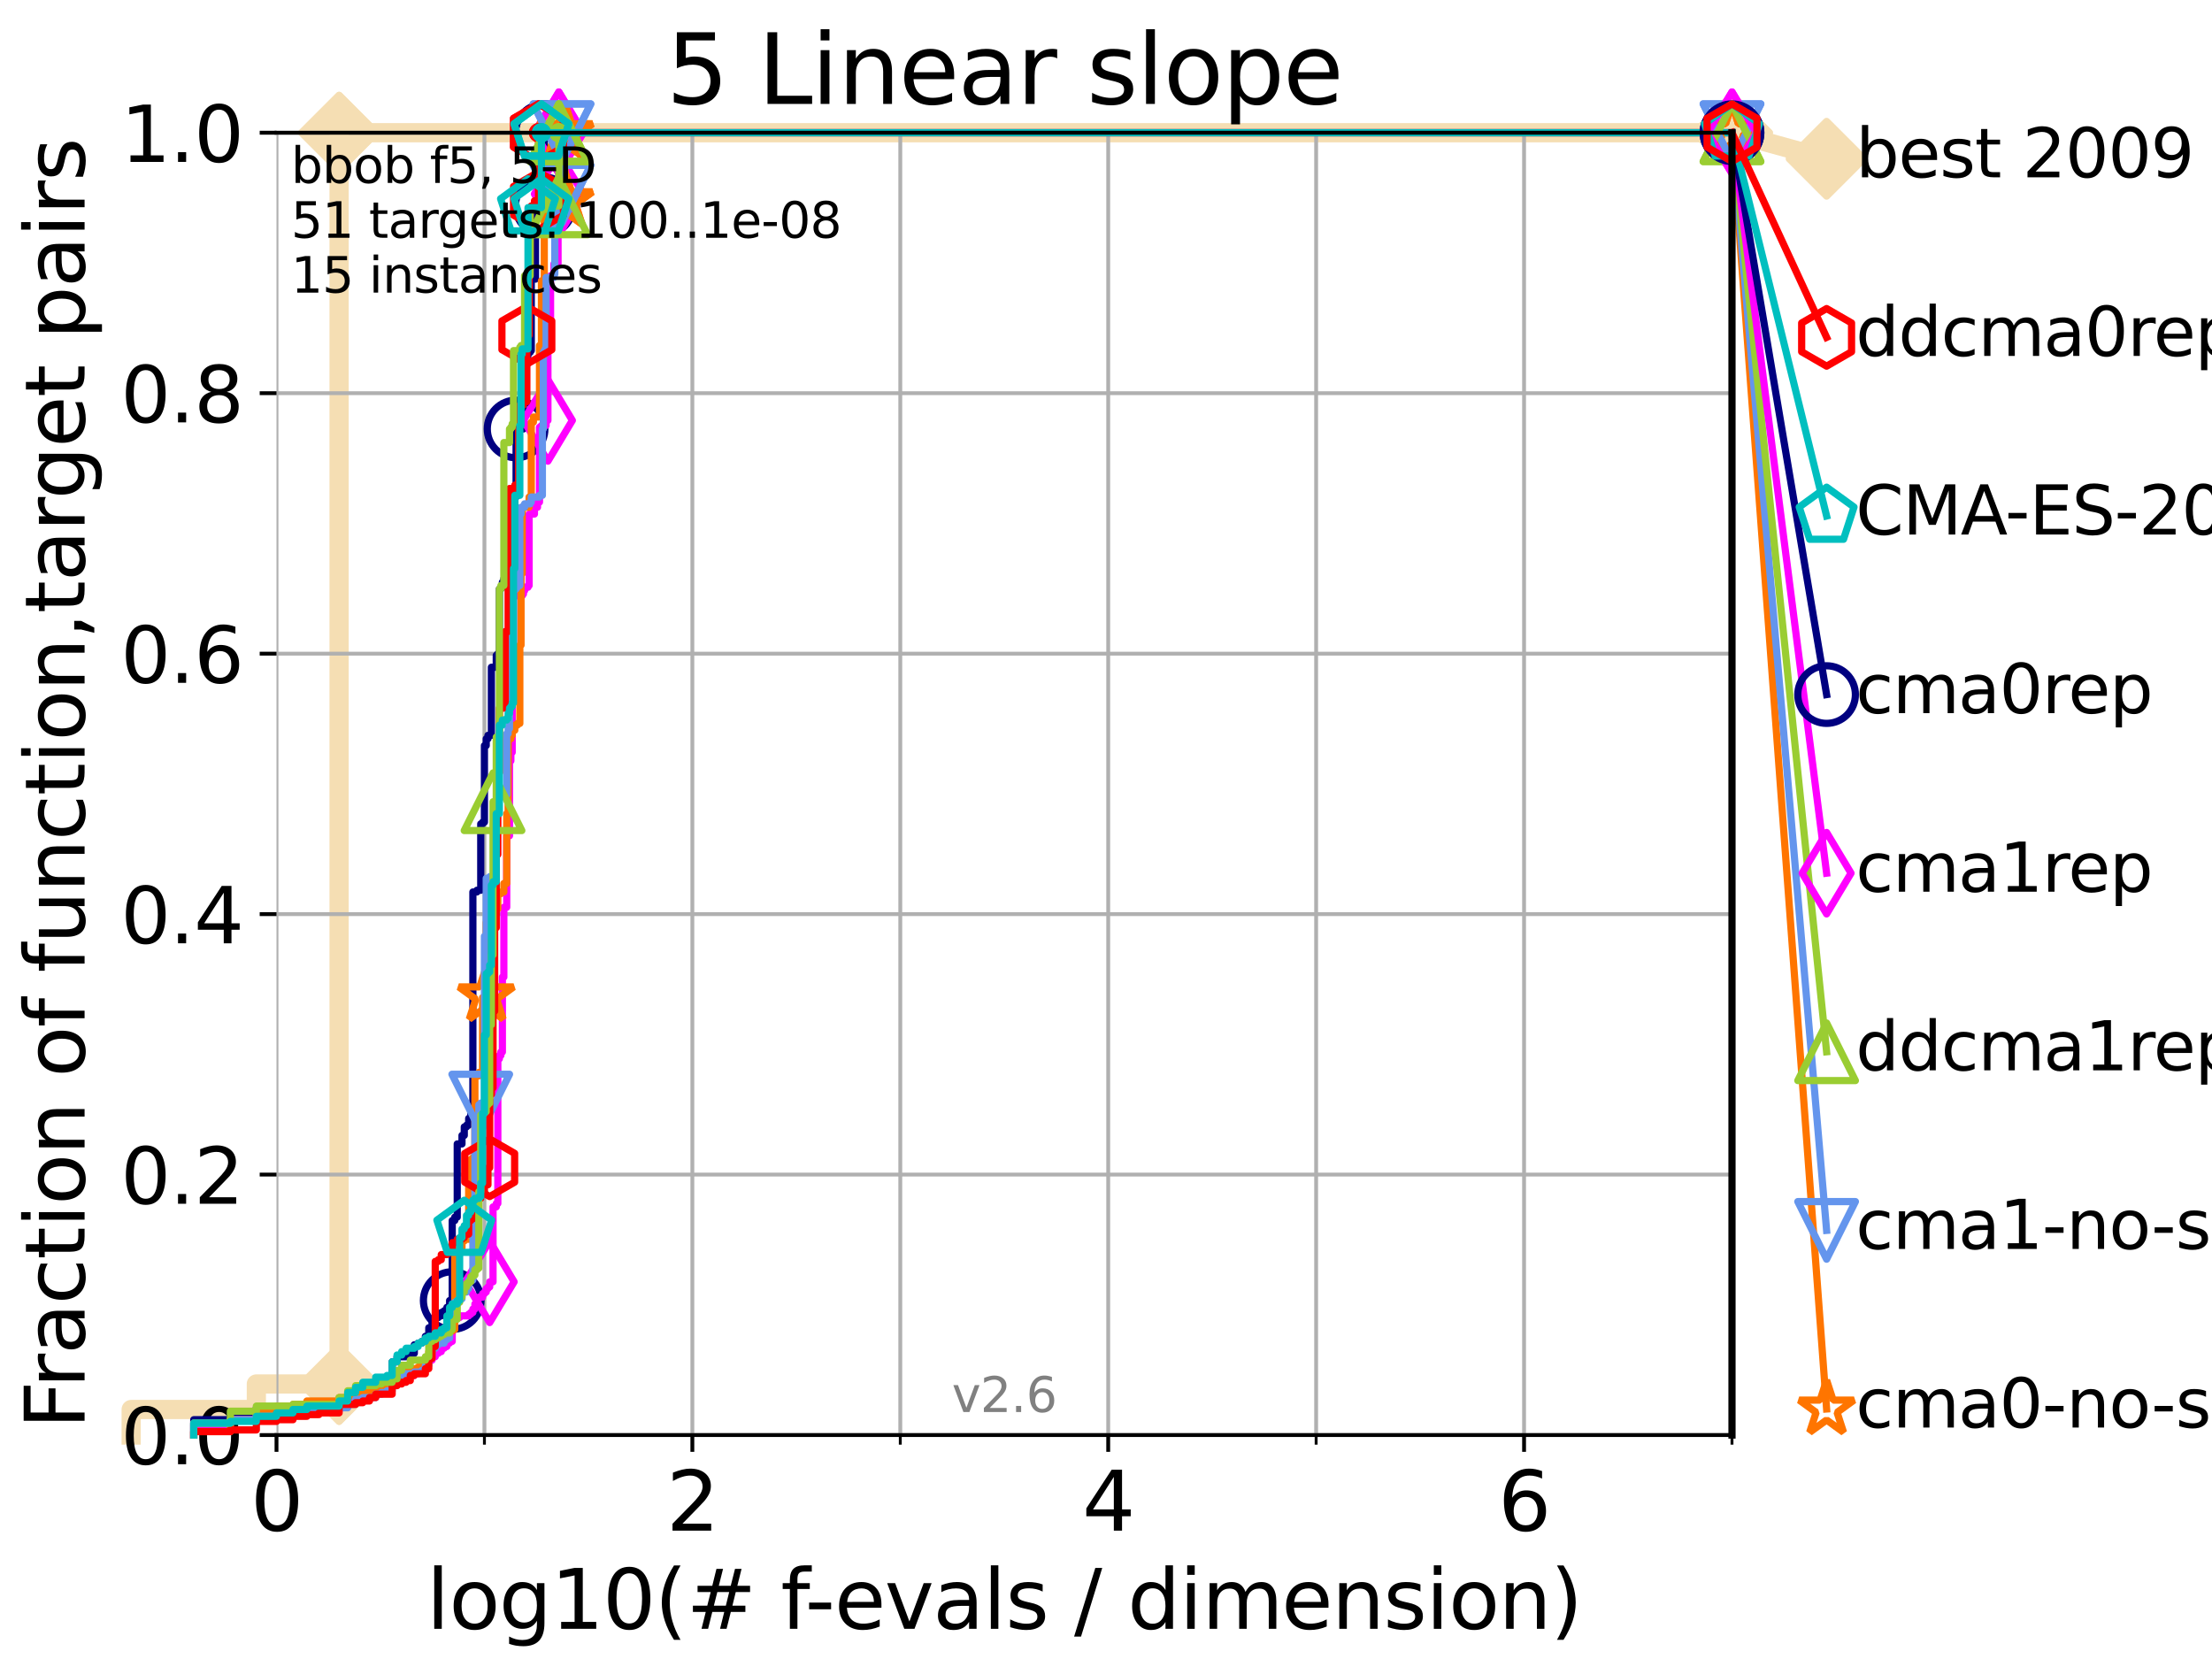 <?xml version="1.0" encoding="utf-8" standalone="no"?>
<!DOCTYPE svg PUBLIC "-//W3C//DTD SVG 1.1//EN"
  "http://www.w3.org/Graphics/SVG/1.1/DTD/svg11.dtd">
<svg xmlns:xlink="http://www.w3.org/1999/xlink" width="460.8pt" height="345.6pt" viewBox="0 0 460.8 345.6" xmlns="http://www.w3.org/2000/svg" version="1.1">
 <defs>
  <style type="text/css">*{stroke-linejoin: round; stroke-linecap: butt}</style>
 </defs>
 <g id="figure_1">
  <g id="patch_1">
   <path d="M 0 345.6 
L 460.8 345.6 
L 460.8 0 
L 0 0 
z
" style="fill: #ffffff"/>
  </g>
  <g id="axes_1">
   <g id="patch_2">
    <path d="M 57.6 298.944 
L 360.806 298.944 
L 360.806 27.648 
L 57.6 27.648 
z
" style="fill: #ffffff"/>
   </g>
   <g id="line2d_1">
    <path d="M 27.324 298.944 
L 27.324 293.624 
L 53.402 293.624 
L 53.402 288.305 
L 70.639 288.305 
L 70.639 27.648 
L 360.806 27.648 
" style="fill: none; stroke: #f5deb3; stroke-width: 4; stroke-linecap: square"/>
   </g>
   <g id="line2d_2">
    <defs>
     <path id="mdb7dcea34c" d="M -0 7.778 
L 7.778 0 
L 0 -7.778 
L -7.778 -0 
z
" style="stroke: #f5deb3; stroke-width: 1.5; stroke-linejoin: miter"/>
    </defs>
    <g>
     <use xlink:href="#mdb7dcea34c" x="70.639" y="288.305" style="fill: #f5deb3; stroke: #f5deb3; stroke-width: 1.5; stroke-linejoin: miter"/>
     <use xlink:href="#mdb7dcea34c" x="70.639" y="288.305" style="fill: #f5deb3; stroke: #f5deb3; stroke-width: 1.5; stroke-linejoin: miter"/>
     <use xlink:href="#mdb7dcea34c" x="70.639" y="27.648" style="fill: #f5deb3; stroke: #f5deb3; stroke-width: 1.5; stroke-linejoin: miter"/>
     <use xlink:href="#mdb7dcea34c" x="70.639" y="27.648" style="fill: #f5deb3; stroke: #f5deb3; stroke-width: 1.5; stroke-linejoin: miter"/>
     <use xlink:href="#mdb7dcea34c" x="360.806" y="27.648" style="fill: #f5deb3; stroke: #f5deb3; stroke-width: 1.5; stroke-linejoin: miter"/>
    </g>
   </g>
   <g id="line2d_3">
    <path style="fill: none; stroke: #f5deb3; stroke-width: 4; stroke-linecap: square"/>
    <g/>
   </g>
   <g id="line2d_4">
    <path d="M 360.806 27.648 
L 380.515 33.074 
" style="fill: none; stroke: #f5deb3; stroke-width: 4; stroke-linecap: square"/>
    <g>
     <use xlink:href="#mdb7dcea34c" x="360.806" y="27.648" style="fill: #f5deb3; stroke: #f5deb3; stroke-width: 1.5; stroke-linejoin: miter"/>
     <use xlink:href="#mdb7dcea34c" x="380.515" y="33.074" style="fill: #f5deb3; stroke: #f5deb3; stroke-width: 1.5; stroke-linejoin: miter"/>
    </g>
   </g>
   <g id="matplotlib.axis_1">
    <g id="xtick_1">
     <g id="line2d_5">
      <path d="M 57.6 298.944 
L 57.6 27.648 
" clip-path="url(#p5aed5d6bca)" style="fill: none; stroke: #b0b0b0; stroke-width: 0.8; stroke-linecap: square"/>
     </g>
     <g id="line2d_6">
      <defs>
       <path id="m2791987778" d="M 0 0 
L 0 3.5 
" style="stroke: #000000; stroke-width: 0.8"/>
      </defs>
      <g>
       <use xlink:href="#m2791987778" x="57.6" y="298.944" style="stroke: #000000; stroke-width: 0.8"/>
      </g>
     </g>
     <g id="text_1">
      <!-- 0 -->
      <g transform="translate(52.192 318.861)scale(0.17 -0.17)">
       <defs>
        <path id="DejaVuSans-30" d="M 2034 4250 
Q 1547 4250 1301 3770 
Q 1056 3291 1056 2328 
Q 1056 1369 1301 889 
Q 1547 409 2034 409 
Q 2525 409 2770 889 
Q 3016 1369 3016 2328 
Q 3016 3291 2770 3770 
Q 2525 4250 2034 4250 
z
M 2034 4750 
Q 2819 4750 3233 4129 
Q 3647 3509 3647 2328 
Q 3647 1150 3233 529 
Q 2819 -91 2034 -91 
Q 1250 -91 836 529 
Q 422 1150 422 2328 
Q 422 3509 836 4129 
Q 1250 4750 2034 4750 
z
" transform="scale(0.016)"/>
       </defs>
       <use xlink:href="#DejaVuSans-30"/>
      </g>
     </g>
    </g>
    <g id="xtick_2">
     <g id="line2d_7">
      <path d="M 144.23 298.944 
L 144.23 27.648 
" clip-path="url(#p5aed5d6bca)" style="fill: none; stroke: #b0b0b0; stroke-width: 0.8; stroke-linecap: square"/>
     </g>
     <g id="line2d_8">
      <g>
       <use xlink:href="#m2791987778" x="144.23" y="298.944" style="stroke: #000000; stroke-width: 0.8"/>
      </g>
     </g>
     <g id="text_2">
      <!-- 2 -->
      <g transform="translate(138.822 318.861)scale(0.17 -0.17)">
       <defs>
        <path id="DejaVuSans-32" d="M 1228 531 
L 3431 531 
L 3431 0 
L 469 0 
L 469 531 
Q 828 903 1448 1529 
Q 2069 2156 2228 2338 
Q 2531 2678 2651 2914 
Q 2772 3150 2772 3378 
Q 2772 3750 2511 3984 
Q 2250 4219 1831 4219 
Q 1534 4219 1204 4116 
Q 875 4013 500 3803 
L 500 4441 
Q 881 4594 1212 4672 
Q 1544 4750 1819 4750 
Q 2544 4750 2975 4387 
Q 3406 4025 3406 3419 
Q 3406 3131 3298 2873 
Q 3191 2616 2906 2266 
Q 2828 2175 2409 1742 
Q 1991 1309 1228 531 
z
" transform="scale(0.016)"/>
       </defs>
       <use xlink:href="#DejaVuSans-32"/>
      </g>
     </g>
    </g>
    <g id="xtick_3">
     <g id="line2d_9">
      <path d="M 230.861 298.944 
L 230.861 27.648 
" clip-path="url(#p5aed5d6bca)" style="fill: none; stroke: #b0b0b0; stroke-width: 0.8; stroke-linecap: square"/>
     </g>
     <g id="line2d_10">
      <g>
       <use xlink:href="#m2791987778" x="230.861" y="298.944" style="stroke: #000000; stroke-width: 0.8"/>
      </g>
     </g>
     <g id="text_3">
      <!-- 4 -->
      <g transform="translate(225.453 318.861)scale(0.17 -0.17)">
       <defs>
        <path id="DejaVuSans-34" d="M 2419 4116 
L 825 1625 
L 2419 1625 
L 2419 4116 
z
M 2253 4666 
L 3047 4666 
L 3047 1625 
L 3713 1625 
L 3713 1100 
L 3047 1100 
L 3047 0 
L 2419 0 
L 2419 1100 
L 313 1100 
L 313 1709 
L 2253 4666 
z
" transform="scale(0.016)"/>
       </defs>
       <use xlink:href="#DejaVuSans-34"/>
      </g>
     </g>
    </g>
    <g id="xtick_4">
     <g id="line2d_11">
      <path d="M 317.491 298.944 
L 317.491 27.648 
" clip-path="url(#p5aed5d6bca)" style="fill: none; stroke: #b0b0b0; stroke-width: 0.8; stroke-linecap: square"/>
     </g>
     <g id="line2d_12">
      <g>
       <use xlink:href="#m2791987778" x="317.491" y="298.944" style="stroke: #000000; stroke-width: 0.8"/>
      </g>
     </g>
     <g id="text_4">
      <!-- 6 -->
      <g transform="translate(312.083 318.861)scale(0.17 -0.17)">
       <defs>
        <path id="DejaVuSans-36" d="M 2113 2584 
Q 1688 2584 1439 2293 
Q 1191 2003 1191 1497 
Q 1191 994 1439 701 
Q 1688 409 2113 409 
Q 2538 409 2786 701 
Q 3034 994 3034 1497 
Q 3034 2003 2786 2293 
Q 2538 2584 2113 2584 
z
M 3366 4563 
L 3366 3988 
Q 3128 4100 2886 4159 
Q 2644 4219 2406 4219 
Q 1781 4219 1451 3797 
Q 1122 3375 1075 2522 
Q 1259 2794 1537 2939 
Q 1816 3084 2150 3084 
Q 2853 3084 3261 2657 
Q 3669 2231 3669 1497 
Q 3669 778 3244 343 
Q 2819 -91 2113 -91 
Q 1303 -91 875 529 
Q 447 1150 447 2328 
Q 447 3434 972 4092 
Q 1497 4750 2381 4750 
Q 2619 4750 2861 4703 
Q 3103 4656 3366 4563 
z
" transform="scale(0.016)"/>
       </defs>
       <use xlink:href="#DejaVuSans-36"/>
      </g>
     </g>
    </g>
    <g id="xtick_5">
     <g id="line2d_13">
      <path d="M 100.915 298.944 
L 100.915 27.648 
" clip-path="url(#p5aed5d6bca)" style="fill: none; stroke: #b0b0b0; stroke-width: 0.8; stroke-linecap: square"/>
     </g>
     <g id="line2d_14">
      <defs>
       <path id="m68eff23e99" d="M 0 0 
L 0 2 
" style="stroke: #000000; stroke-width: 0.6"/>
      </defs>
      <g>
       <use xlink:href="#m68eff23e99" x="100.915" y="298.944" style="stroke: #000000; stroke-width: 0.6"/>
      </g>
     </g>
    </g>
    <g id="xtick_6">
     <g id="line2d_15">
      <path d="M 187.546 298.944 
L 187.546 27.648 
" clip-path="url(#p5aed5d6bca)" style="fill: none; stroke: #b0b0b0; stroke-width: 0.8; stroke-linecap: square"/>
     </g>
     <g id="line2d_16">
      <g>
       <use xlink:href="#m68eff23e99" x="187.546" y="298.944" style="stroke: #000000; stroke-width: 0.6"/>
      </g>
     </g>
    </g>
    <g id="xtick_7">
     <g id="line2d_17">
      <path d="M 274.176 298.944 
L 274.176 27.648 
" clip-path="url(#p5aed5d6bca)" style="fill: none; stroke: #b0b0b0; stroke-width: 0.8; stroke-linecap: square"/>
     </g>
     <g id="line2d_18">
      <g>
       <use xlink:href="#m68eff23e99" x="274.176" y="298.944" style="stroke: #000000; stroke-width: 0.6"/>
      </g>
     </g>
    </g>
    <g id="xtick_8">
     <g id="line2d_19">
      <path d="M 360.806 298.944 
L 360.806 27.648 
" clip-path="url(#p5aed5d6bca)" style="fill: none; stroke: #b0b0b0; stroke-width: 0.8; stroke-linecap: square"/>
     </g>
     <g id="line2d_20">
      <g>
       <use xlink:href="#m68eff23e99" x="360.806" y="298.944" style="stroke: #000000; stroke-width: 0.6"/>
      </g>
     </g>
    </g>
    <g id="text_5">
     <!-- log10(# f-evals / dimension) -->
     <g transform="translate(88.823 339.314)scale(0.17 -0.17)">
      <defs>
       <path id="DejaVuSans-6c" d="M 603 4863 
L 1178 4863 
L 1178 0 
L 603 0 
L 603 4863 
z
" transform="scale(0.016)"/>
       <path id="DejaVuSans-6f" d="M 1959 3097 
Q 1497 3097 1228 2736 
Q 959 2375 959 1747 
Q 959 1119 1226 758 
Q 1494 397 1959 397 
Q 2419 397 2687 759 
Q 2956 1122 2956 1747 
Q 2956 2369 2687 2733 
Q 2419 3097 1959 3097 
z
M 1959 3584 
Q 2709 3584 3137 3096 
Q 3566 2609 3566 1747 
Q 3566 888 3137 398 
Q 2709 -91 1959 -91 
Q 1206 -91 779 398 
Q 353 888 353 1747 
Q 353 2609 779 3096 
Q 1206 3584 1959 3584 
z
" transform="scale(0.016)"/>
       <path id="DejaVuSans-67" d="M 2906 1791 
Q 2906 2416 2648 2759 
Q 2391 3103 1925 3103 
Q 1463 3103 1205 2759 
Q 947 2416 947 1791 
Q 947 1169 1205 825 
Q 1463 481 1925 481 
Q 2391 481 2648 825 
Q 2906 1169 2906 1791 
z
M 3481 434 
Q 3481 -459 3084 -895 
Q 2688 -1331 1869 -1331 
Q 1566 -1331 1297 -1286 
Q 1028 -1241 775 -1147 
L 775 -588 
Q 1028 -725 1275 -790 
Q 1522 -856 1778 -856 
Q 2344 -856 2625 -561 
Q 2906 -266 2906 331 
L 2906 616 
Q 2728 306 2450 153 
Q 2172 0 1784 0 
Q 1141 0 747 490 
Q 353 981 353 1791 
Q 353 2603 747 3093 
Q 1141 3584 1784 3584 
Q 2172 3584 2450 3431 
Q 2728 3278 2906 2969 
L 2906 3500 
L 3481 3500 
L 3481 434 
z
" transform="scale(0.016)"/>
       <path id="DejaVuSans-31" d="M 794 531 
L 1825 531 
L 1825 4091 
L 703 3866 
L 703 4441 
L 1819 4666 
L 2450 4666 
L 2450 531 
L 3481 531 
L 3481 0 
L 794 0 
L 794 531 
z
" transform="scale(0.016)"/>
       <path id="DejaVuSans-28" d="M 1984 4856 
Q 1566 4138 1362 3434 
Q 1159 2731 1159 2009 
Q 1159 1288 1364 580 
Q 1569 -128 1984 -844 
L 1484 -844 
Q 1016 -109 783 600 
Q 550 1309 550 2009 
Q 550 2706 781 3412 
Q 1013 4119 1484 4856 
L 1984 4856 
z
" transform="scale(0.016)"/>
       <path id="DejaVuSans-23" d="M 3272 2816 
L 2363 2816 
L 2100 1772 
L 3016 1772 
L 3272 2816 
z
M 2803 4594 
L 2478 3297 
L 3391 3297 
L 3719 4594 
L 4219 4594 
L 3897 3297 
L 4872 3297 
L 4872 2816 
L 3775 2816 
L 3519 1772 
L 4513 1772 
L 4513 1294 
L 3397 1294 
L 3072 0 
L 2572 0 
L 2894 1294 
L 1978 1294 
L 1656 0 
L 1153 0 
L 1478 1294 
L 494 1294 
L 494 1772 
L 1594 1772 
L 1856 2816 
L 850 2816 
L 850 3297 
L 1978 3297 
L 2297 4594 
L 2803 4594 
z
" transform="scale(0.016)"/>
       <path id="DejaVuSans-20" transform="scale(0.016)"/>
       <path id="DejaVuSans-66" d="M 2375 4863 
L 2375 4384 
L 1825 4384 
Q 1516 4384 1395 4259 
Q 1275 4134 1275 3809 
L 1275 3500 
L 2222 3500 
L 2222 3053 
L 1275 3053 
L 1275 0 
L 697 0 
L 697 3053 
L 147 3053 
L 147 3500 
L 697 3500 
L 697 3744 
Q 697 4328 969 4595 
Q 1241 4863 1831 4863 
L 2375 4863 
z
" transform="scale(0.016)"/>
       <path id="DejaVuSans-2d" d="M 313 2009 
L 1997 2009 
L 1997 1497 
L 313 1497 
L 313 2009 
z
" transform="scale(0.016)"/>
       <path id="DejaVuSans-65" d="M 3597 1894 
L 3597 1613 
L 953 1613 
Q 991 1019 1311 708 
Q 1631 397 2203 397 
Q 2534 397 2845 478 
Q 3156 559 3463 722 
L 3463 178 
Q 3153 47 2828 -22 
Q 2503 -91 2169 -91 
Q 1331 -91 842 396 
Q 353 884 353 1716 
Q 353 2575 817 3079 
Q 1281 3584 2069 3584 
Q 2775 3584 3186 3129 
Q 3597 2675 3597 1894 
z
M 3022 2063 
Q 3016 2534 2758 2815 
Q 2500 3097 2075 3097 
Q 1594 3097 1305 2825 
Q 1016 2553 972 2059 
L 3022 2063 
z
" transform="scale(0.016)"/>
       <path id="DejaVuSans-76" d="M 191 3500 
L 800 3500 
L 1894 563 
L 2988 3500 
L 3597 3500 
L 2284 0 
L 1503 0 
L 191 3500 
z
" transform="scale(0.016)"/>
       <path id="DejaVuSans-61" d="M 2194 1759 
Q 1497 1759 1228 1600 
Q 959 1441 959 1056 
Q 959 750 1161 570 
Q 1363 391 1709 391 
Q 2188 391 2477 730 
Q 2766 1069 2766 1631 
L 2766 1759 
L 2194 1759 
z
M 3341 1997 
L 3341 0 
L 2766 0 
L 2766 531 
Q 2569 213 2275 61 
Q 1981 -91 1556 -91 
Q 1019 -91 701 211 
Q 384 513 384 1019 
Q 384 1609 779 1909 
Q 1175 2209 1959 2209 
L 2766 2209 
L 2766 2266 
Q 2766 2663 2505 2880 
Q 2244 3097 1772 3097 
Q 1472 3097 1187 3025 
Q 903 2953 641 2809 
L 641 3341 
Q 956 3463 1253 3523 
Q 1550 3584 1831 3584 
Q 2591 3584 2966 3190 
Q 3341 2797 3341 1997 
z
" transform="scale(0.016)"/>
       <path id="DejaVuSans-73" d="M 2834 3397 
L 2834 2853 
Q 2591 2978 2328 3040 
Q 2066 3103 1784 3103 
Q 1356 3103 1142 2972 
Q 928 2841 928 2578 
Q 928 2378 1081 2264 
Q 1234 2150 1697 2047 
L 1894 2003 
Q 2506 1872 2764 1633 
Q 3022 1394 3022 966 
Q 3022 478 2636 193 
Q 2250 -91 1575 -91 
Q 1294 -91 989 -36 
Q 684 19 347 128 
L 347 722 
Q 666 556 975 473 
Q 1284 391 1588 391 
Q 1994 391 2212 530 
Q 2431 669 2431 922 
Q 2431 1156 2273 1281 
Q 2116 1406 1581 1522 
L 1381 1569 
Q 847 1681 609 1914 
Q 372 2147 372 2553 
Q 372 3047 722 3315 
Q 1072 3584 1716 3584 
Q 2034 3584 2315 3537 
Q 2597 3491 2834 3397 
z
" transform="scale(0.016)"/>
       <path id="DejaVuSans-2f" d="M 1625 4666 
L 2156 4666 
L 531 -594 
L 0 -594 
L 1625 4666 
z
" transform="scale(0.016)"/>
       <path id="DejaVuSans-64" d="M 2906 2969 
L 2906 4863 
L 3481 4863 
L 3481 0 
L 2906 0 
L 2906 525 
Q 2725 213 2448 61 
Q 2172 -91 1784 -91 
Q 1150 -91 751 415 
Q 353 922 353 1747 
Q 353 2572 751 3078 
Q 1150 3584 1784 3584 
Q 2172 3584 2448 3432 
Q 2725 3281 2906 2969 
z
M 947 1747 
Q 947 1113 1208 752 
Q 1469 391 1925 391 
Q 2381 391 2643 752 
Q 2906 1113 2906 1747 
Q 2906 2381 2643 2742 
Q 2381 3103 1925 3103 
Q 1469 3103 1208 2742 
Q 947 2381 947 1747 
z
" transform="scale(0.016)"/>
       <path id="DejaVuSans-69" d="M 603 3500 
L 1178 3500 
L 1178 0 
L 603 0 
L 603 3500 
z
M 603 4863 
L 1178 4863 
L 1178 4134 
L 603 4134 
L 603 4863 
z
" transform="scale(0.016)"/>
       <path id="DejaVuSans-6d" d="M 3328 2828 
Q 3544 3216 3844 3400 
Q 4144 3584 4550 3584 
Q 5097 3584 5394 3201 
Q 5691 2819 5691 2113 
L 5691 0 
L 5113 0 
L 5113 2094 
Q 5113 2597 4934 2840 
Q 4756 3084 4391 3084 
Q 3944 3084 3684 2787 
Q 3425 2491 3425 1978 
L 3425 0 
L 2847 0 
L 2847 2094 
Q 2847 2600 2669 2842 
Q 2491 3084 2119 3084 
Q 1678 3084 1418 2786 
Q 1159 2488 1159 1978 
L 1159 0 
L 581 0 
L 581 3500 
L 1159 3500 
L 1159 2956 
Q 1356 3278 1631 3431 
Q 1906 3584 2284 3584 
Q 2666 3584 2933 3390 
Q 3200 3197 3328 2828 
z
" transform="scale(0.016)"/>
       <path id="DejaVuSans-6e" d="M 3513 2113 
L 3513 0 
L 2938 0 
L 2938 2094 
Q 2938 2591 2744 2837 
Q 2550 3084 2163 3084 
Q 1697 3084 1428 2787 
Q 1159 2491 1159 1978 
L 1159 0 
L 581 0 
L 581 3500 
L 1159 3500 
L 1159 2956 
Q 1366 3272 1645 3428 
Q 1925 3584 2291 3584 
Q 2894 3584 3203 3211 
Q 3513 2838 3513 2113 
z
" transform="scale(0.016)"/>
       <path id="DejaVuSans-29" d="M 513 4856 
L 1013 4856 
Q 1481 4119 1714 3412 
Q 1947 2706 1947 2009 
Q 1947 1309 1714 600 
Q 1481 -109 1013 -844 
L 513 -844 
Q 928 -128 1133 580 
Q 1338 1288 1338 2009 
Q 1338 2731 1133 3434 
Q 928 4138 513 4856 
z
" transform="scale(0.016)"/>
      </defs>
      <use xlink:href="#DejaVuSans-6c"/>
      <use xlink:href="#DejaVuSans-6f" x="27.783"/>
      <use xlink:href="#DejaVuSans-67" x="88.965"/>
      <use xlink:href="#DejaVuSans-31" x="152.441"/>
      <use xlink:href="#DejaVuSans-30" x="216.064"/>
      <use xlink:href="#DejaVuSans-28" x="279.688"/>
      <use xlink:href="#DejaVuSans-23" x="318.701"/>
      <use xlink:href="#DejaVuSans-20" x="402.49"/>
      <use xlink:href="#DejaVuSans-66" x="434.277"/>
      <use xlink:href="#DejaVuSans-2d" x="463.982"/>
      <use xlink:href="#DejaVuSans-65" x="500.066"/>
      <use xlink:href="#DejaVuSans-76" x="561.59"/>
      <use xlink:href="#DejaVuSans-61" x="620.77"/>
      <use xlink:href="#DejaVuSans-6c" x="682.049"/>
      <use xlink:href="#DejaVuSans-73" x="709.832"/>
      <use xlink:href="#DejaVuSans-20" x="761.932"/>
      <use xlink:href="#DejaVuSans-2f" x="793.719"/>
      <use xlink:href="#DejaVuSans-20" x="827.41"/>
      <use xlink:href="#DejaVuSans-64" x="859.197"/>
      <use xlink:href="#DejaVuSans-69" x="922.674"/>
      <use xlink:href="#DejaVuSans-6d" x="950.457"/>
      <use xlink:href="#DejaVuSans-65" x="1047.869"/>
      <use xlink:href="#DejaVuSans-6e" x="1109.393"/>
      <use xlink:href="#DejaVuSans-73" x="1172.771"/>
      <use xlink:href="#DejaVuSans-69" x="1224.871"/>
      <use xlink:href="#DejaVuSans-6f" x="1252.654"/>
      <use xlink:href="#DejaVuSans-6e" x="1313.836"/>
      <use xlink:href="#DejaVuSans-29" x="1377.215"/>
     </g>
    </g>
   </g>
   <g id="matplotlib.axis_2">
    <g id="ytick_1">
     <g id="line2d_21">
      <path d="M 57.6 298.944 
L 360.806 298.944 
" clip-path="url(#p5aed5d6bca)" style="fill: none; stroke: #b0b0b0; stroke-width: 0.8; stroke-linecap: square"/>
     </g>
     <g id="line2d_22">
      <defs>
       <path id="md27c205ece" d="M 0 0 
L -3.5 0 
" style="stroke: #000000; stroke-width: 0.8"/>
      </defs>
      <g>
       <use xlink:href="#md27c205ece" x="57.6" y="298.944" style="stroke: #000000; stroke-width: 0.8"/>
      </g>
     </g>
     <g id="text_6">
      <!-- 0.0 -->
      <g transform="translate(25.155 305.023)scale(0.16 -0.16)">
       <defs>
        <path id="DejaVuSans-2e" d="M 684 794 
L 1344 794 
L 1344 0 
L 684 0 
L 684 794 
z
" transform="scale(0.016)"/>
       </defs>
       <use xlink:href="#DejaVuSans-30"/>
       <use xlink:href="#DejaVuSans-2e" x="63.623"/>
       <use xlink:href="#DejaVuSans-30" x="95.41"/>
      </g>
     </g>
    </g>
    <g id="ytick_2">
     <g id="line2d_23">
      <path d="M 57.6 244.685 
L 360.806 244.685 
" clip-path="url(#p5aed5d6bca)" style="fill: none; stroke: #b0b0b0; stroke-width: 0.8; stroke-linecap: square"/>
     </g>
     <g id="line2d_24">
      <g>
       <use xlink:href="#md27c205ece" x="57.6" y="244.685" style="stroke: #000000; stroke-width: 0.8"/>
      </g>
     </g>
     <g id="text_7">
      <!-- 0.2 -->
      <g transform="translate(25.155 250.764)scale(0.16 -0.16)">
       <use xlink:href="#DejaVuSans-30"/>
       <use xlink:href="#DejaVuSans-2e" x="63.623"/>
       <use xlink:href="#DejaVuSans-32" x="95.41"/>
      </g>
     </g>
    </g>
    <g id="ytick_3">
     <g id="line2d_25">
      <path d="M 57.6 190.426 
L 360.806 190.426 
" clip-path="url(#p5aed5d6bca)" style="fill: none; stroke: #b0b0b0; stroke-width: 0.8; stroke-linecap: square"/>
     </g>
     <g id="line2d_26">
      <g>
       <use xlink:href="#md27c205ece" x="57.6" y="190.426" style="stroke: #000000; stroke-width: 0.8"/>
      </g>
     </g>
     <g id="text_8">
      <!-- 0.4 -->
      <g transform="translate(25.155 196.504)scale(0.16 -0.16)">
       <use xlink:href="#DejaVuSans-30"/>
       <use xlink:href="#DejaVuSans-2e" x="63.623"/>
       <use xlink:href="#DejaVuSans-34" x="95.41"/>
      </g>
     </g>
    </g>
    <g id="ytick_4">
     <g id="line2d_27">
      <path d="M 57.6 136.166 
L 360.806 136.166 
" clip-path="url(#p5aed5d6bca)" style="fill: none; stroke: #b0b0b0; stroke-width: 0.8; stroke-linecap: square"/>
     </g>
     <g id="line2d_28">
      <g>
       <use xlink:href="#md27c205ece" x="57.6" y="136.166" style="stroke: #000000; stroke-width: 0.8"/>
      </g>
     </g>
     <g id="text_9">
      <!-- 0.6 -->
      <g transform="translate(25.155 142.245)scale(0.16 -0.16)">
       <use xlink:href="#DejaVuSans-30"/>
       <use xlink:href="#DejaVuSans-2e" x="63.623"/>
       <use xlink:href="#DejaVuSans-36" x="95.41"/>
      </g>
     </g>
    </g>
    <g id="ytick_5">
     <g id="line2d_29">
      <path d="M 57.6 81.907 
L 360.806 81.907 
" clip-path="url(#p5aed5d6bca)" style="fill: none; stroke: #b0b0b0; stroke-width: 0.8; stroke-linecap: square"/>
     </g>
     <g id="line2d_30">
      <g>
       <use xlink:href="#md27c205ece" x="57.6" y="81.907" style="stroke: #000000; stroke-width: 0.8"/>
      </g>
     </g>
     <g id="text_10">
      <!-- 0.8 -->
      <g transform="translate(25.155 87.986)scale(0.16 -0.16)">
       <defs>
        <path id="DejaVuSans-38" d="M 2034 2216 
Q 1584 2216 1326 1975 
Q 1069 1734 1069 1313 
Q 1069 891 1326 650 
Q 1584 409 2034 409 
Q 2484 409 2743 651 
Q 3003 894 3003 1313 
Q 3003 1734 2745 1975 
Q 2488 2216 2034 2216 
z
M 1403 2484 
Q 997 2584 770 2862 
Q 544 3141 544 3541 
Q 544 4100 942 4425 
Q 1341 4750 2034 4750 
Q 2731 4750 3128 4425 
Q 3525 4100 3525 3541 
Q 3525 3141 3298 2862 
Q 3072 2584 2669 2484 
Q 3125 2378 3379 2068 
Q 3634 1759 3634 1313 
Q 3634 634 3220 271 
Q 2806 -91 2034 -91 
Q 1263 -91 848 271 
Q 434 634 434 1313 
Q 434 1759 690 2068 
Q 947 2378 1403 2484 
z
M 1172 3481 
Q 1172 3119 1398 2916 
Q 1625 2713 2034 2713 
Q 2441 2713 2670 2916 
Q 2900 3119 2900 3481 
Q 2900 3844 2670 4047 
Q 2441 4250 2034 4250 
Q 1625 4250 1398 4047 
Q 1172 3844 1172 3481 
z
" transform="scale(0.016)"/>
       </defs>
       <use xlink:href="#DejaVuSans-30"/>
       <use xlink:href="#DejaVuSans-2e" x="63.623"/>
       <use xlink:href="#DejaVuSans-38" x="95.41"/>
      </g>
     </g>
    </g>
    <g id="ytick_6">
     <g id="line2d_31">
      <path d="M 57.6 27.648 
L 360.806 27.648 
" clip-path="url(#p5aed5d6bca)" style="fill: none; stroke: #b0b0b0; stroke-width: 0.8; stroke-linecap: square"/>
     </g>
     <g id="line2d_32">
      <g>
       <use xlink:href="#md27c205ece" x="57.6" y="27.648" style="stroke: #000000; stroke-width: 0.8"/>
      </g>
     </g>
     <g id="text_11">
      <!-- 1.0 -->
      <g transform="translate(25.155 33.727)scale(0.16 -0.16)">
       <use xlink:href="#DejaVuSans-31"/>
       <use xlink:href="#DejaVuSans-2e" x="63.623"/>
       <use xlink:href="#DejaVuSans-30" x="95.41"/>
      </g>
     </g>
    </g>
    <g id="text_12">
     <!-- Fraction of function,target pairs -->
     <g transform="translate(17.62 297.681)rotate(-90)scale(0.17 -0.17)">
      <defs>
       <path id="DejaVuSans-46" d="M 628 4666 
L 3309 4666 
L 3309 4134 
L 1259 4134 
L 1259 2759 
L 3109 2759 
L 3109 2228 
L 1259 2228 
L 1259 0 
L 628 0 
L 628 4666 
z
" transform="scale(0.016)"/>
       <path id="DejaVuSans-72" d="M 2631 2963 
Q 2534 3019 2420 3045 
Q 2306 3072 2169 3072 
Q 1681 3072 1420 2755 
Q 1159 2438 1159 1844 
L 1159 0 
L 581 0 
L 581 3500 
L 1159 3500 
L 1159 2956 
Q 1341 3275 1631 3429 
Q 1922 3584 2338 3584 
Q 2397 3584 2469 3576 
Q 2541 3569 2628 3553 
L 2631 2963 
z
" transform="scale(0.016)"/>
       <path id="DejaVuSans-63" d="M 3122 3366 
L 3122 2828 
Q 2878 2963 2633 3030 
Q 2388 3097 2138 3097 
Q 1578 3097 1268 2742 
Q 959 2388 959 1747 
Q 959 1106 1268 751 
Q 1578 397 2138 397 
Q 2388 397 2633 464 
Q 2878 531 3122 666 
L 3122 134 
Q 2881 22 2623 -34 
Q 2366 -91 2075 -91 
Q 1284 -91 818 406 
Q 353 903 353 1747 
Q 353 2603 823 3093 
Q 1294 3584 2113 3584 
Q 2378 3584 2631 3529 
Q 2884 3475 3122 3366 
z
" transform="scale(0.016)"/>
       <path id="DejaVuSans-74" d="M 1172 4494 
L 1172 3500 
L 2356 3500 
L 2356 3053 
L 1172 3053 
L 1172 1153 
Q 1172 725 1289 603 
Q 1406 481 1766 481 
L 2356 481 
L 2356 0 
L 1766 0 
Q 1100 0 847 248 
Q 594 497 594 1153 
L 594 3053 
L 172 3053 
L 172 3500 
L 594 3500 
L 594 4494 
L 1172 4494 
z
" transform="scale(0.016)"/>
       <path id="DejaVuSans-75" d="M 544 1381 
L 544 3500 
L 1119 3500 
L 1119 1403 
Q 1119 906 1312 657 
Q 1506 409 1894 409 
Q 2359 409 2629 706 
Q 2900 1003 2900 1516 
L 2900 3500 
L 3475 3500 
L 3475 0 
L 2900 0 
L 2900 538 
Q 2691 219 2414 64 
Q 2138 -91 1772 -91 
Q 1169 -91 856 284 
Q 544 659 544 1381 
z
M 1991 3584 
L 1991 3584 
z
" transform="scale(0.016)"/>
       <path id="DejaVuSans-2c" d="M 750 794 
L 1409 794 
L 1409 256 
L 897 -744 
L 494 -744 
L 750 256 
L 750 794 
z
" transform="scale(0.016)"/>
       <path id="DejaVuSans-70" d="M 1159 525 
L 1159 -1331 
L 581 -1331 
L 581 3500 
L 1159 3500 
L 1159 2969 
Q 1341 3281 1617 3432 
Q 1894 3584 2278 3584 
Q 2916 3584 3314 3078 
Q 3713 2572 3713 1747 
Q 3713 922 3314 415 
Q 2916 -91 2278 -91 
Q 1894 -91 1617 61 
Q 1341 213 1159 525 
z
M 3116 1747 
Q 3116 2381 2855 2742 
Q 2594 3103 2138 3103 
Q 1681 3103 1420 2742 
Q 1159 2381 1159 1747 
Q 1159 1113 1420 752 
Q 1681 391 2138 391 
Q 2594 391 2855 752 
Q 3116 1113 3116 1747 
z
" transform="scale(0.016)"/>
      </defs>
      <use xlink:href="#DejaVuSans-46"/>
      <use xlink:href="#DejaVuSans-72" x="50.27"/>
      <use xlink:href="#DejaVuSans-61" x="91.383"/>
      <use xlink:href="#DejaVuSans-63" x="152.662"/>
      <use xlink:href="#DejaVuSans-74" x="207.643"/>
      <use xlink:href="#DejaVuSans-69" x="246.852"/>
      <use xlink:href="#DejaVuSans-6f" x="274.635"/>
      <use xlink:href="#DejaVuSans-6e" x="335.816"/>
      <use xlink:href="#DejaVuSans-20" x="399.195"/>
      <use xlink:href="#DejaVuSans-6f" x="430.982"/>
      <use xlink:href="#DejaVuSans-66" x="492.164"/>
      <use xlink:href="#DejaVuSans-20" x="527.369"/>
      <use xlink:href="#DejaVuSans-66" x="559.156"/>
      <use xlink:href="#DejaVuSans-75" x="594.361"/>
      <use xlink:href="#DejaVuSans-6e" x="657.74"/>
      <use xlink:href="#DejaVuSans-63" x="721.119"/>
      <use xlink:href="#DejaVuSans-74" x="776.1"/>
      <use xlink:href="#DejaVuSans-69" x="815.309"/>
      <use xlink:href="#DejaVuSans-6f" x="843.092"/>
      <use xlink:href="#DejaVuSans-6e" x="904.273"/>
      <use xlink:href="#DejaVuSans-2c" x="967.652"/>
      <use xlink:href="#DejaVuSans-74" x="999.439"/>
      <use xlink:href="#DejaVuSans-61" x="1038.648"/>
      <use xlink:href="#DejaVuSans-72" x="1099.928"/>
      <use xlink:href="#DejaVuSans-67" x="1139.291"/>
      <use xlink:href="#DejaVuSans-65" x="1202.768"/>
      <use xlink:href="#DejaVuSans-74" x="1264.291"/>
      <use xlink:href="#DejaVuSans-20" x="1303.5"/>
      <use xlink:href="#DejaVuSans-70" x="1335.287"/>
      <use xlink:href="#DejaVuSans-61" x="1398.764"/>
      <use xlink:href="#DejaVuSans-69" x="1460.043"/>
      <use xlink:href="#DejaVuSans-72" x="1487.826"/>
      <use xlink:href="#DejaVuSans-73" x="1528.939"/>
     </g>
    </g>
   </g>
   <g id="line2d_33">
    <defs>
     <path id="me2c269a81a" d="M 0 1.5 
C 0.398 1.5 0.779 1.342 1.061 1.061 
C 1.342 0.779 1.5 0.398 1.5 0 
C 1.5 -0.398 1.342 -0.779 1.061 -1.061 
C 0.779 -1.342 0.398 -1.5 0 -1.5 
C -0.398 -1.5 -0.779 -1.342 -1.061 -1.061 
C -1.342 -0.779 -1.5 -0.398 -1.5 0 
C -1.5 0.398 -1.342 0.779 -1.061 1.061 
C -0.779 1.342 -0.398 1.5 0 1.5 
z
" style="stroke: #f5deb3"/>
    </defs>
    <g>
     <use xlink:href="#me2c269a81a" x="70.639" y="27.648" style="fill: #f5deb3; stroke: #f5deb3"/>
     <use xlink:href="#me2c269a81a" x="70.639" y="27.648" style="fill: #f5deb3; stroke: #f5deb3"/>
    </g>
   </g>
   <g id="line2d_34">
    <defs>
     <path id="m663b51f22f" d="M 0 1.5 
C 0.398 1.5 0.779 1.342 1.061 1.061 
C 1.342 0.779 1.5 0.398 1.5 0 
C 1.5 -0.398 1.342 -0.779 1.061 -1.061 
C 0.779 -1.342 0.398 -1.5 0 -1.5 
C -0.398 -1.5 -0.779 -1.342 -1.061 -1.061 
C -1.342 -0.779 -1.5 -0.398 -1.5 0 
C -1.5 0.398 -1.342 0.779 -1.061 1.061 
C -0.779 1.342 -0.398 1.5 0 1.5 
z
" style="stroke: #000080"/>
    </defs>
    <g>
     <use xlink:href="#m663b51f22f" x="113.381" y="27.648" style="fill: #000080; stroke: #000080"/>
     <use xlink:href="#m663b51f22f" x="113.381" y="27.648" style="fill: #000080; stroke: #000080"/>
    </g>
   </g>
   <g id="line2d_35">
    <path d="M 40.363 298.944 
L 40.363 295.752 
L 47.991 295.752 
L 47.991 294.334 
L 53.402 294.334 
L 53.402 293.27 
L 63.93 293.27 
L 63.93 292.915 
L 68.657 292.915 
L 68.657 292.561 
L 70.639 292.561 
L 70.639 291.851 
L 72.432 291.851 
L 72.432 290.787 
L 74.069 290.787 
L 74.069 290.078 
L 75.575 290.078 
L 75.575 289.723 
L 78.267 289.723 
L 78.267 288.66 
L 79.481 288.66 
L 79.481 288.305 
L 80.621 288.305 
L 80.621 287.95 
L 81.696 287.95 
L 81.696 283.695 
L 82.713 283.695 
L 82.713 282.631 
L 84.596 282.631 
L 84.596 281.922 
L 86.307 281.922 
L 86.307 280.148 
L 87.108 280.148 
L 87.108 279.794 
L 87.876 279.794 
L 87.876 279.439 
L 88.614 279.439 
L 88.614 278.375 
L 89.324 278.375 
L 89.324 276.602 
L 90.008 276.602 
L 90.008 274.829 
L 90.668 274.829 
L 90.668 274.474 
L 91.306 274.474 
L 91.306 274.12 
L 91.923 274.12 
L 91.923 273.41 
L 92.52 273.41 
L 92.52 273.056 
L 93.099 273.056 
L 93.099 272.346 
L 93.66 272.346 
L 93.66 270.928 
L 94.206 270.928 
L 94.206 254.26 
L 94.736 254.26 
L 94.736 253.551 
L 95.251 253.551 
L 95.251 238.301 
L 96.241 238.301 
L 96.241 236.528 
L 96.718 236.528 
L 96.718 234.755 
L 97.182 234.755 
L 97.182 234.4 
L 97.635 234.4 
L 97.635 232.982 
L 98.078 232.982 
L 98.078 230.854 
L 98.51 230.854 
L 98.51 185.815 
L 99.347 185.815 
L 99.347 185.461 
L 100.147 185.461 
L 100.147 171.63 
L 100.535 171.63 
L 100.535 171.275 
L 100.915 171.275 
L 100.915 155.317 
L 101.288 155.317 
L 101.288 153.898 
L 101.653 153.898 
L 101.653 153.189 
L 102.363 153.189 
L 102.363 139.003 
L 103.38 139.003 
L 103.38 136.521 
L 103.707 136.521 
L 103.707 136.166 
L 104.029 136.166 
L 104.029 122.69 
L 104.345 122.69 
L 104.345 122.336 
L 104.656 122.336 
L 104.656 121.272 
L 104.962 121.272 
L 104.962 120.562 
L 106.138 120.562 
L 106.138 119.853 
L 106.421 119.853 
L 106.421 119.499 
L 106.974 119.499 
L 106.974 118.08 
L 107.245 118.08 
L 107.245 103.54 
L 107.512 103.54 
L 107.512 89.355 
L 109.038 89.355 
L 109.038 74.105 
L 109.99 74.105 
L 109.99 73.396 
L 110.449 73.396 
L 110.449 73.041 
L 110.675 73.041 
L 110.675 58.147 
L 111.55 58.147 
L 111.55 42.897 
L 113.381 42.897 
L 113.381 27.648 
L 360.806 27.648 
" style="fill: none; stroke: #000080; stroke-width: 1.5; stroke-linecap: square"/>
   </g>
   <g id="line2d_36">
    <defs>
     <path id="me423cefc2a" d="M 0 6 
C 1.591 6 3.117 5.368 4.243 4.243 
C 5.368 3.117 6 1.591 6 0 
C 6 -1.591 5.368 -3.117 4.243 -4.243 
C 3.117 -5.368 1.591 -6 0 -6 
C -1.591 -6 -3.117 -5.368 -4.243 -4.243 
C -5.368 -3.117 -6 -1.591 -6 0 
C -6 1.591 -5.368 3.117 -4.243 4.243 
C -3.117 5.368 -1.591 6 0 6 
z
" style="stroke: #000080; stroke-width: 1.5"/>
    </defs>
    <g>
     <use xlink:href="#me423cefc2a" x="94.206" y="270.928" style="fill-opacity: 0; stroke: #000080; stroke-width: 1.5"/>
     <use xlink:href="#me423cefc2a" x="107.512" y="89.355" style="fill-opacity: 0; stroke: #000080; stroke-width: 1.5"/>
     <use xlink:href="#me423cefc2a" x="113.381" y="42.897" style="fill-opacity: 0; stroke: #000080; stroke-width: 1.5"/>
     <use xlink:href="#me423cefc2a" x="113.381" y="27.648" style="fill-opacity: 0; stroke: #000080; stroke-width: 1.5"/>
     <use xlink:href="#me423cefc2a" x="113.381" y="27.648" style="fill-opacity: 0; stroke: #000080; stroke-width: 1.5"/>
     <use xlink:href="#me423cefc2a" x="360.806" y="27.648" style="fill-opacity: 0; stroke: #000080; stroke-width: 1.5"/>
    </g>
   </g>
   <g id="line2d_37">
    <path style="fill: none; stroke: #000080; stroke-width: 1.5; stroke-linecap: square"/>
    <g/>
   </g>
   <g id="line2d_38">
    <defs>
     <path id="m81624d7cf2" d="M 0 1.5 
C 0.398 1.5 0.779 1.342 1.061 1.061 
C 1.342 0.779 1.5 0.398 1.5 0 
C 1.5 -0.398 1.342 -0.779 1.061 -1.061 
C 0.779 -1.342 0.398 -1.5 0 -1.5 
C -0.398 -1.5 -0.779 -1.342 -1.061 -1.061 
C -1.342 -0.779 -1.5 -0.398 -1.5 0 
C -1.5 0.398 -1.342 0.779 -1.061 1.061 
C -0.779 1.342 -0.398 1.5 0 1.5 
z
" style="stroke: #ff00ff"/>
    </defs>
    <g>
     <use xlink:href="#m81624d7cf2" x="116.419" y="27.648" style="fill: #ff00ff; stroke: #ff00ff"/>
     <use xlink:href="#m81624d7cf2" x="116.419" y="27.648" style="fill: #ff00ff; stroke: #ff00ff"/>
    </g>
   </g>
   <g id="line2d_39">
    <path d="M 40.363 298.944 
L 40.363 296.816 
L 47.991 296.816 
L 47.991 295.752 
L 53.402 295.752 
L 53.402 294.688 
L 57.6 294.688 
L 57.6 294.334 
L 61.03 294.334 
L 61.03 293.979 
L 70.639 293.979 
L 70.639 291.851 
L 72.432 291.851 
L 72.432 291.142 
L 74.069 291.142 
L 74.069 290.433 
L 76.969 290.433 
L 76.969 289.014 
L 78.267 289.014 
L 78.267 288.66 
L 80.621 288.66 
L 80.621 288.305 
L 82.713 288.305 
L 82.713 286.886 
L 85.471 286.886 
L 85.471 286.532 
L 86.307 286.532 
L 86.307 286.177 
L 87.108 286.177 
L 87.108 285.468 
L 87.876 285.468 
L 87.876 284.759 
L 88.614 284.759 
L 88.614 283.34 
L 90.008 283.34 
L 90.008 282.631 
L 90.668 282.631 
L 90.668 281.922 
L 91.306 281.922 
L 91.306 281.567 
L 91.923 281.567 
L 91.923 280.858 
L 92.52 280.858 
L 92.52 280.503 
L 93.099 280.503 
L 93.099 279.794 
L 93.66 279.794 
L 93.66 279.439 
L 94.206 279.439 
L 94.206 275.183 
L 94.736 275.183 
L 94.736 274.474 
L 95.753 274.474 
L 95.753 274.12 
L 97.635 274.12 
L 97.635 273.765 
L 98.078 273.765 
L 98.078 273.41 
L 98.51 273.41 
L 98.51 272.701 
L 98.933 272.701 
L 98.933 271.637 
L 99.347 271.637 
L 99.347 270.573 
L 99.751 270.573 
L 99.751 270.219 
L 100.535 270.219 
L 100.535 269.509 
L 100.915 269.509 
L 100.915 269.155 
L 101.288 269.155 
L 101.288 268.445 
L 101.653 268.445 
L 101.653 268.091 
L 102.011 268.091 
L 102.011 267.027 
L 102.708 267.027 
L 102.708 251.423 
L 103.38 251.423 
L 103.38 250.714 
L 103.707 250.714 
L 103.707 220.57 
L 104.029 220.57 
L 104.029 219.86 
L 104.345 219.86 
L 104.345 219.151 
L 104.656 219.151 
L 104.656 203.547 
L 104.962 203.547 
L 104.962 189.007 
L 105.559 189.007 
L 105.559 174.112 
L 106.138 174.112 
L 106.138 158.508 
L 106.421 158.508 
L 106.421 156.735 
L 106.699 156.735 
L 106.699 139.358 
L 106.974 139.358 
L 106.974 124.109 
L 108.792 124.109 
L 108.792 123.754 
L 109.038 123.754 
L 109.038 123.045 
L 109.28 123.045 
L 109.28 122.336 
L 109.99 122.336 
L 109.99 121.981 
L 110.221 121.981 
L 110.221 107.086 
L 111.335 107.086 
L 111.335 105.668 
L 111.972 105.668 
L 111.972 104.604 
L 112.386 104.604 
L 112.386 89 
L 112.79 89 
L 112.79 88.645 
L 113.765 88.645 
L 113.765 87.581 
L 114.142 87.581 
L 114.142 72.332 
L 114.692 72.332 
L 114.692 57.437 
L 115.402 57.437 
L 115.402 54.955 
L 116.253 54.955 
L 116.253 40.415 
L 116.419 40.415 
L 116.419 27.648 
L 360.806 27.648 
L 360.806 27.648 
" style="fill: none; stroke: #ff00ff; stroke-width: 1.5; stroke-linecap: square"/>
   </g>
   <g id="line2d_40">
    <defs>
     <path id="m4e8a660cc8" d="M -0 8.485 
L 5.091 0 
L 0 -8.485 
L -5.091 -0 
z
" style="stroke: #ff00ff; stroke-width: 1.5; stroke-linejoin: miter"/>
    </defs>
    <g>
     <use xlink:href="#m4e8a660cc8" x="102.011" y="267.027" style="fill-opacity: 0; stroke: #ff00ff; stroke-width: 1.5; stroke-linejoin: miter"/>
     <use xlink:href="#m4e8a660cc8" x="114.142" y="87.581" style="fill-opacity: 0; stroke: #ff00ff; stroke-width: 1.5; stroke-linejoin: miter"/>
     <use xlink:href="#m4e8a660cc8" x="116.419" y="40.415" style="fill-opacity: 0; stroke: #ff00ff; stroke-width: 1.5; stroke-linejoin: miter"/>
     <use xlink:href="#m4e8a660cc8" x="116.419" y="27.648" style="fill-opacity: 0; stroke: #ff00ff; stroke-width: 1.5; stroke-linejoin: miter"/>
     <use xlink:href="#m4e8a660cc8" x="116.419" y="27.648" style="fill-opacity: 0; stroke: #ff00ff; stroke-width: 1.5; stroke-linejoin: miter"/>
     <use xlink:href="#m4e8a660cc8" x="360.806" y="27.648" style="fill-opacity: 0; stroke: #ff00ff; stroke-width: 1.5; stroke-linejoin: miter"/>
    </g>
   </g>
   <g id="line2d_41">
    <path style="fill: none; stroke: #ff00ff; stroke-width: 1.5; stroke-linecap: square"/>
    <g/>
   </g>
   <g id="line2d_42">
    <defs>
     <path id="mebeabaaddd" d="M 0 1.5 
C 0.398 1.5 0.779 1.342 1.061 1.061 
C 1.342 0.779 1.5 0.398 1.5 0 
C 1.5 -0.398 1.342 -0.779 1.061 -1.061 
C 0.779 -1.342 0.398 -1.5 0 -1.5 
C -0.398 -1.5 -0.779 -1.342 -1.061 -1.061 
C -1.342 -0.779 -1.5 -0.398 -1.5 0 
C -1.5 0.398 -1.342 0.779 -1.061 1.061 
C -0.779 1.342 -0.398 1.5 0 1.5 
z
" style="stroke: #ff7500"/>
    </defs>
    <g>
     <use xlink:href="#mebeabaaddd" x="117.695" y="27.648" style="fill: #ff7500; stroke: #ff7500"/>
     <use xlink:href="#mebeabaaddd" x="117.695" y="27.648" style="fill: #ff7500; stroke: #ff7500"/>
    </g>
   </g>
   <g id="line2d_43">
    <path d="M 40.363 298.944 
L 40.363 298.235 
L 47.991 298.235 
L 47.991 295.752 
L 53.402 295.752 
L 53.402 294.334 
L 57.6 294.334 
L 57.6 292.915 
L 61.03 292.915 
L 61.03 292.561 
L 63.93 292.561 
L 63.93 291.851 
L 70.639 291.851 
L 70.639 291.142 
L 72.432 291.142 
L 72.432 290.787 
L 74.069 290.787 
L 74.069 290.433 
L 75.575 290.433 
L 75.575 290.078 
L 76.969 290.078 
L 76.969 289.723 
L 78.267 289.723 
L 78.267 289.014 
L 80.621 289.014 
L 80.621 288.66 
L 81.696 288.66 
L 81.696 287.95 
L 82.713 287.95 
L 82.713 287.596 
L 83.678 287.596 
L 83.678 286.532 
L 84.596 286.532 
L 84.596 285.822 
L 86.307 285.822 
L 86.307 285.113 
L 87.108 285.113 
L 87.108 284.759 
L 87.876 284.759 
L 87.876 284.404 
L 88.614 284.404 
L 88.614 282.985 
L 89.324 282.985 
L 89.324 281.567 
L 90.008 281.567 
L 90.008 280.503 
L 90.668 280.503 
L 90.668 278.73 
L 91.306 278.73 
L 91.306 278.021 
L 93.099 278.021 
L 93.099 277.666 
L 93.66 277.666 
L 93.66 277.311 
L 94.206 277.311 
L 94.206 276.957 
L 94.736 276.957 
L 94.736 260.643 
L 95.251 260.643 
L 95.251 260.289 
L 95.753 260.289 
L 95.753 259.934 
L 96.241 259.934 
L 96.241 258.516 
L 96.718 258.516 
L 96.718 258.161 
L 97.635 258.161 
L 97.635 242.202 
L 98.078 242.202 
L 98.078 241.493 
L 98.51 241.493 
L 98.51 241.138 
L 98.933 241.138 
L 98.933 224.116 
L 99.751 224.116 
L 99.751 223.407 
L 100.535 223.407 
L 100.535 207.803 
L 100.915 207.803 
L 100.915 207.448 
L 101.288 207.448 
L 101.288 192.199 
L 101.653 192.199 
L 101.653 189.716 
L 102.708 189.716 
L 102.708 189.362 
L 103.707 189.362 
L 103.707 186.17 
L 104.345 186.17 
L 104.345 185.815 
L 104.962 185.815 
L 104.962 184.042 
L 105.559 184.042 
L 105.559 169.502 
L 105.851 169.502 
L 105.851 153.898 
L 106.421 153.898 
L 106.421 153.189 
L 106.699 153.189 
L 106.699 152.125 
L 107.245 152.125 
L 107.245 151.061 
L 107.775 151.061 
L 107.775 150.706 
L 108.29 150.706 
L 108.29 134.393 
L 108.543 134.393 
L 108.543 119.499 
L 108.792 119.499 
L 108.792 105.668 
L 110.221 105.668 
L 110.221 103.54 
L 110.675 103.54 
L 110.675 87.936 
L 111.117 87.936 
L 111.117 86.872 
L 112.18 86.872 
L 112.18 86.517 
L 112.386 86.517 
L 112.386 71.977 
L 112.79 71.977 
L 112.79 58.501 
L 113.381 58.501 
L 113.381 43.252 
L 114.327 43.252 
L 114.327 42.897 
L 117.227 42.897 
L 117.227 41.833 
L 117.695 41.833 
L 117.695 27.648 
L 360.806 27.648 
L 360.806 27.648 
" style="fill: none; stroke: #ff7500; stroke-width: 1.5; stroke-linecap: square"/>
   </g>
   <g id="line2d_44">
    <defs>
     <path id="m521a5a95e6" d="M 0 -6 
L -1.347 -1.854 
L -5.706 -1.854 
L -2.18 0.708 
L -3.527 4.854 
L -0 2.292 
L 3.527 4.854 
L 2.18 0.708 
L 5.706 -1.854 
L 1.347 -1.854 
z
" style="stroke: #ff7500; stroke-width: 1.5; stroke-linejoin: bevel"/>
    </defs>
    <g>
     <use xlink:href="#m521a5a95e6" x="101.288" y="207.448" style="fill-opacity: 0; stroke: #ff7500; stroke-width: 1.5; stroke-linejoin: bevel"/>
     <use xlink:href="#m521a5a95e6" x="117.695" y="41.833" style="fill-opacity: 0; stroke: #ff7500; stroke-width: 1.5; stroke-linejoin: bevel"/>
     <use xlink:href="#m521a5a95e6" x="117.695" y="41.833" style="fill-opacity: 0; stroke: #ff7500; stroke-width: 1.5; stroke-linejoin: bevel"/>
     <use xlink:href="#m521a5a95e6" x="117.695" y="27.648" style="fill-opacity: 0; stroke: #ff7500; stroke-width: 1.5; stroke-linejoin: bevel"/>
     <use xlink:href="#m521a5a95e6" x="117.695" y="27.648" style="fill-opacity: 0; stroke: #ff7500; stroke-width: 1.5; stroke-linejoin: bevel"/>
     <use xlink:href="#m521a5a95e6" x="360.806" y="27.648" style="fill-opacity: 0; stroke: #ff7500; stroke-width: 1.5; stroke-linejoin: bevel"/>
    </g>
   </g>
   <g id="line2d_45">
    <path style="fill: none; stroke: #ff7500; stroke-width: 1.5; stroke-linecap: square"/>
    <g/>
   </g>
   <g id="line2d_46">
    <defs>
     <path id="m95ddede7fc" d="M 0 1.5 
C 0.398 1.5 0.779 1.342 1.061 1.061 
C 1.342 0.779 1.5 0.398 1.5 0 
C 1.5 -0.398 1.342 -0.779 1.061 -1.061 
C 0.779 -1.342 0.398 -1.5 0 -1.5 
C -0.398 -1.5 -0.779 -1.342 -1.061 -1.061 
C -1.342 -0.779 -1.5 -0.398 -1.5 0 
C -1.5 0.398 -1.342 0.779 -1.061 1.061 
C -0.779 1.342 -0.398 1.5 0 1.5 
z
" style="stroke: #6495ed"/>
    </defs>
    <g>
     <use xlink:href="#m95ddede7fc" x="117.068" y="27.648" style="fill: #6495ed; stroke: #6495ed"/>
     <use xlink:href="#m95ddede7fc" x="117.068" y="27.648" style="fill: #6495ed; stroke: #6495ed"/>
    </g>
   </g>
   <g id="line2d_47">
    <path d="M 40.363 298.944 
L 40.363 296.462 
L 47.991 296.462 
L 47.991 295.752 
L 53.402 295.752 
L 53.402 295.043 
L 57.6 295.043 
L 57.6 294.688 
L 61.03 294.688 
L 61.03 294.334 
L 66.441 294.334 
L 66.441 293.979 
L 68.657 293.979 
L 68.657 293.624 
L 70.639 293.624 
L 70.639 293.27 
L 72.432 293.27 
L 72.432 292.561 
L 74.069 292.561 
L 74.069 291.497 
L 75.575 291.497 
L 75.575 291.142 
L 78.267 291.142 
L 78.267 290.433 
L 79.481 290.433 
L 79.481 290.078 
L 80.621 290.078 
L 80.621 289.723 
L 81.696 289.723 
L 81.696 288.305 
L 82.713 288.305 
L 82.713 287.241 
L 83.678 287.241 
L 83.678 286.177 
L 86.307 286.177 
L 86.307 285.822 
L 87.876 285.822 
L 87.876 285.468 
L 88.614 285.468 
L 88.614 284.404 
L 89.324 284.404 
L 89.324 282.276 
L 90.008 282.276 
L 90.008 280.858 
L 90.668 280.858 
L 90.668 280.148 
L 91.306 280.148 
L 91.306 279.794 
L 92.52 279.794 
L 92.52 279.084 
L 93.099 279.084 
L 93.099 278.73 
L 93.66 278.73 
L 93.66 274.829 
L 94.206 274.829 
L 94.206 271.637 
L 94.736 271.637 
L 94.736 271.282 
L 95.251 271.282 
L 95.251 270.928 
L 95.753 270.928 
L 95.753 270.573 
L 96.241 270.573 
L 96.241 269.155 
L 97.182 269.155 
L 97.182 268.445 
L 97.635 268.445 
L 97.635 266.672 
L 98.51 266.672 
L 98.51 251.068 
L 98.933 251.068 
L 98.933 233.336 
L 99.347 233.336 
L 99.347 232.982 
L 99.751 232.982 
L 99.751 230.145 
L 100.147 230.145 
L 100.147 229.79 
L 100.915 229.79 
L 100.915 195.036 
L 101.288 195.036 
L 101.288 182.978 
L 102.011 182.978 
L 102.011 182.624 
L 103.047 182.624 
L 103.047 167.02 
L 103.707 167.02 
L 103.707 165.956 
L 104.029 165.956 
L 104.029 165.601 
L 105.559 165.601 
L 105.559 152.834 
L 105.851 152.834 
L 105.851 151.77 
L 106.138 151.77 
L 106.138 138.649 
L 106.421 138.649 
L 106.421 123.4 
L 106.699 123.4 
L 106.699 122.69 
L 107.512 122.69 
L 107.512 122.336 
L 107.775 122.336 
L 107.775 121.981 
L 108.29 121.981 
L 108.29 107.086 
L 108.543 107.086 
L 108.543 105.668 
L 109.28 105.668 
L 109.28 104.958 
L 110.449 104.958 
L 110.449 104.604 
L 110.675 104.604 
L 110.675 103.54 
L 112.386 103.54 
L 112.386 103.185 
L 112.989 103.185 
L 112.989 89.355 
L 113.186 89.355 
L 113.186 73.396 
L 113.381 73.396 
L 113.381 73.041 
L 113.574 73.041 
L 113.574 72.687 
L 113.765 72.687 
L 113.765 57.792 
L 115.402 57.792 
L 115.402 57.083 
L 115.576 57.083 
L 115.576 42.897 
L 115.747 42.897 
L 115.747 42.188 
L 116.419 42.188 
L 116.419 40.415 
L 117.068 40.415 
L 117.068 27.648 
L 360.806 27.648 
L 360.806 27.648 
" style="fill: none; stroke: #6495ed; stroke-width: 1.5; stroke-linecap: square"/>
   </g>
   <g id="line2d_48">
    <defs>
     <path id="m64843288d9" d="M -0 6 
L 6 -6 
L -6 -6 
z
" style="stroke: #6495ed; stroke-width: 1.5; stroke-linejoin: miter"/>
    </defs>
    <g>
     <use xlink:href="#m64843288d9" x="100.147" y="229.79" style="fill-opacity: 0; stroke: #6495ed; stroke-width: 1.5; stroke-linejoin: miter"/>
     <use xlink:href="#m64843288d9" x="117.068" y="40.415" style="fill-opacity: 0; stroke: #6495ed; stroke-width: 1.5; stroke-linejoin: miter"/>
     <use xlink:href="#m64843288d9" x="117.068" y="40.415" style="fill-opacity: 0; stroke: #6495ed; stroke-width: 1.5; stroke-linejoin: miter"/>
     <use xlink:href="#m64843288d9" x="117.068" y="27.648" style="fill-opacity: 0; stroke: #6495ed; stroke-width: 1.5; stroke-linejoin: miter"/>
     <use xlink:href="#m64843288d9" x="117.068" y="27.648" style="fill-opacity: 0; stroke: #6495ed; stroke-width: 1.5; stroke-linejoin: miter"/>
     <use xlink:href="#m64843288d9" x="360.806" y="27.648" style="fill-opacity: 0; stroke: #6495ed; stroke-width: 1.5; stroke-linejoin: miter"/>
    </g>
   </g>
   <g id="line2d_49">
    <path style="fill: none; stroke: #6495ed; stroke-width: 1.5; stroke-linecap: square"/>
    <g/>
   </g>
   <g id="line2d_50">
    <defs>
     <path id="me958053568" d="M 0 1.5 
C 0.398 1.5 0.779 1.342 1.061 1.061 
C 1.342 0.779 1.5 0.398 1.5 0 
C 1.5 -0.398 1.342 -0.779 1.061 -1.061 
C 0.779 -1.342 0.398 -1.5 0 -1.5 
C -0.398 -1.5 -0.779 -1.342 -1.061 -1.061 
C -1.342 -0.779 -1.5 -0.398 -1.5 0 
C -1.5 0.398 -1.342 0.779 -1.061 1.061 
C -0.779 1.342 -0.398 1.5 0 1.5 
z
" style="stroke: #ff0000"/>
    </defs>
    <g>
     <use xlink:href="#me958053568" x="112.18" y="27.648" style="fill: #ff0000; stroke: #ff0000"/>
     <use xlink:href="#me958053568" x="112.18" y="27.648" style="fill: #ff0000; stroke: #ff0000"/>
    </g>
   </g>
   <g id="line2d_51">
    <path d="M 40.363 298.944 
L 40.363 298.235 
L 47.991 298.235 
L 47.991 297.88 
L 53.402 297.88 
L 53.402 296.107 
L 57.6 296.107 
L 57.6 295.752 
L 61.03 295.752 
L 61.03 295.043 
L 63.93 295.043 
L 63.93 294.688 
L 66.441 294.688 
L 66.441 294.334 
L 70.639 294.334 
L 70.639 292.561 
L 74.069 292.561 
L 74.069 292.206 
L 75.575 292.206 
L 75.575 291.851 
L 76.969 291.851 
L 76.969 291.142 
L 78.267 291.142 
L 78.267 290.433 
L 81.696 290.433 
L 81.696 288.66 
L 82.713 288.66 
L 82.713 288.305 
L 83.678 288.305 
L 83.678 287.95 
L 84.596 287.95 
L 84.596 287.596 
L 85.471 287.596 
L 85.471 286.532 
L 86.307 286.532 
L 86.307 286.177 
L 88.614 286.177 
L 88.614 285.113 
L 89.324 285.113 
L 89.324 282.985 
L 90.008 282.985 
L 90.008 280.503 
L 90.668 280.503 
L 90.668 262.771 
L 91.306 262.771 
L 91.306 262.417 
L 91.923 262.417 
L 91.923 261.353 
L 93.099 261.353 
L 93.099 260.998 
L 93.66 260.998 
L 93.66 260.643 
L 94.206 260.643 
L 94.206 258.87 
L 95.251 258.87 
L 95.251 258.161 
L 96.241 258.161 
L 96.241 257.806 
L 96.718 257.806 
L 96.718 257.097 
L 97.635 257.097 
L 97.635 254.26 
L 98.078 254.26 
L 98.078 253.905 
L 98.51 253.905 
L 98.51 253.196 
L 98.933 253.196 
L 98.933 251.778 
L 99.347 251.778 
L 99.347 249.65 
L 100.147 249.65 
L 100.147 248.231 
L 100.915 248.231 
L 100.915 246.813 
L 101.653 246.813 
L 101.653 243.266 
L 102.011 243.266 
L 102.011 228.017 
L 102.363 228.017 
L 102.363 226.598 
L 102.708 226.598 
L 102.708 210.64 
L 103.047 210.64 
L 103.047 193.263 
L 103.38 193.263 
L 103.38 178.013 
L 103.707 178.013 
L 103.707 160.991 
L 104.029 160.991 
L 104.029 147.515 
L 105.263 147.515 
L 105.263 131.556 
L 105.851 131.556 
L 105.851 116.661 
L 106.138 116.661 
L 106.138 101.767 
L 107.245 101.767 
L 107.245 101.058 
L 108.034 101.058 
L 108.034 85.099 
L 108.29 85.099 
L 108.29 84.39 
L 109.038 84.39 
L 109.038 83.68 
L 109.757 83.68 
L 109.757 69.85 
L 110.221 69.85 
L 110.221 56.019 
L 110.449 56.019 
L 110.449 43.252 
L 110.675 43.252 
L 110.675 42.897 
L 111.335 42.897 
L 111.335 41.833 
L 112.18 41.833 
L 112.18 27.648 
L 360.806 27.648 
" style="fill: none; stroke: #ff0000; stroke-width: 1.5; stroke-linecap: square"/>
   </g>
   <g id="line2d_52">
    <defs>
     <path id="m24bfe16cee" d="M 0 -6 
L -5.196 -3 
L -5.196 3 
L -0 6 
L 5.196 3 
L 5.196 -3 
z
" style="stroke: #ff0000; stroke-width: 1.5; stroke-linejoin: miter"/>
    </defs>
    <g>
     <use xlink:href="#m24bfe16cee" x="102.011" y="243.266" style="fill-opacity: 0; stroke: #ff0000; stroke-width: 1.5; stroke-linejoin: miter"/>
     <use xlink:href="#m24bfe16cee" x="109.757" y="69.85" style="fill-opacity: 0; stroke: #ff0000; stroke-width: 1.5; stroke-linejoin: miter"/>
     <use xlink:href="#m24bfe16cee" x="112.18" y="41.833" style="fill-opacity: 0; stroke: #ff0000; stroke-width: 1.5; stroke-linejoin: miter"/>
     <use xlink:href="#m24bfe16cee" x="112.18" y="27.648" style="fill-opacity: 0; stroke: #ff0000; stroke-width: 1.5; stroke-linejoin: miter"/>
     <use xlink:href="#m24bfe16cee" x="112.18" y="27.648" style="fill-opacity: 0; stroke: #ff0000; stroke-width: 1.5; stroke-linejoin: miter"/>
     <use xlink:href="#m24bfe16cee" x="360.806" y="27.648" style="fill-opacity: 0; stroke: #ff0000; stroke-width: 1.5; stroke-linejoin: miter"/>
    </g>
   </g>
   <g id="line2d_53">
    <path style="fill: none; stroke: #ff0000; stroke-width: 1.5; stroke-linecap: square"/>
    <g/>
   </g>
   <g id="line2d_54">
    <defs>
     <path id="m9c7db7cdf1" d="M 0 1.5 
C 0.398 1.5 0.779 1.342 1.061 1.061 
C 1.342 0.779 1.5 0.398 1.5 0 
C 1.5 -0.398 1.342 -0.779 1.061 -1.061 
C 0.779 -1.342 0.398 -1.5 0 -1.5 
C -0.398 -1.5 -0.779 -1.342 -1.061 -1.061 
C -1.342 -0.779 -1.5 -0.398 -1.5 0 
C -1.5 0.398 -1.342 0.779 -1.061 1.061 
C -0.779 1.342 -0.398 1.5 0 1.5 
z
" style="stroke: #9acd32"/>
    </defs>
    <g>
     <use xlink:href="#m9c7db7cdf1" x="116.419" y="27.648" style="fill: #9acd32; stroke: #9acd32"/>
     <use xlink:href="#m9c7db7cdf1" x="116.419" y="27.648" style="fill: #9acd32; stroke: #9acd32"/>
    </g>
   </g>
   <g id="line2d_55">
    <path d="M 40.363 298.944 
L 40.363 296.462 
L 47.991 296.462 
L 47.991 293.979 
L 53.402 293.979 
L 53.402 292.915 
L 61.03 292.915 
L 61.03 292.561 
L 70.639 292.561 
L 70.639 291.142 
L 72.432 291.142 
L 72.432 289.723 
L 74.069 289.723 
L 74.069 288.66 
L 78.267 288.66 
L 78.267 288.305 
L 79.481 288.305 
L 79.481 287.95 
L 81.696 287.95 
L 81.696 287.241 
L 82.713 287.241 
L 82.713 285.468 
L 83.678 285.468 
L 83.678 284.404 
L 85.471 284.404 
L 85.471 283.34 
L 88.614 283.34 
L 88.614 282.631 
L 89.324 282.631 
L 89.324 279.439 
L 90.008 279.439 
L 90.008 279.084 
L 90.668 279.084 
L 90.668 278.73 
L 91.306 278.73 
L 91.306 278.375 
L 91.923 278.375 
L 91.923 278.021 
L 92.52 278.021 
L 92.52 277.666 
L 93.66 277.666 
L 93.66 276.957 
L 94.206 276.957 
L 94.206 274.829 
L 95.251 274.829 
L 95.251 271.282 
L 95.753 271.282 
L 95.753 270.219 
L 96.241 270.219 
L 96.241 269.155 
L 96.718 269.155 
L 96.718 268.091 
L 97.182 268.091 
L 97.182 267.381 
L 97.635 267.381 
L 97.635 267.027 
L 98.078 267.027 
L 98.078 265.963 
L 98.51 265.963 
L 98.51 265.608 
L 98.933 265.608 
L 98.933 264.544 
L 99.347 264.544 
L 99.347 264.19 
L 99.751 264.19 
L 99.751 248.231 
L 100.147 248.231 
L 100.147 232.273 
L 100.535 232.273 
L 100.535 231.918 
L 100.915 231.918 
L 100.915 231.563 
L 101.288 231.563 
L 101.288 230.145 
L 101.653 230.145 
L 101.653 229.79 
L 102.011 229.79 
L 102.011 213.477 
L 102.363 213.477 
L 102.363 198.937 
L 102.708 198.937 
L 102.708 167.02 
L 103.38 167.02 
L 103.38 153.544 
L 104.029 153.544 
L 104.029 122.69 
L 104.345 122.69 
L 104.345 121.981 
L 104.962 121.981 
L 104.962 92.192 
L 106.138 92.192 
L 106.138 89.355 
L 106.421 89.355 
L 106.421 89 
L 106.699 89 
L 106.699 88.291 
L 106.974 88.291 
L 106.974 73.041 
L 108.29 73.041 
L 108.29 72.332 
L 108.543 72.332 
L 108.543 71.977 
L 109.28 71.977 
L 109.28 57.437 
L 110.449 57.437 
L 110.449 43.607 
L 113.765 43.607 
L 113.765 43.252 
L 115.227 43.252 
L 115.227 42.897 
L 116.419 42.897 
L 116.419 27.648 
L 360.806 27.648 
" style="fill: none; stroke: #9acd32; stroke-width: 1.5; stroke-linecap: square"/>
   </g>
   <g id="line2d_56">
    <defs>
     <path id="m04c6155b0a" d="M 0 -6 
L -6 6 
L 6 6 
z
" style="stroke: #9acd32; stroke-width: 1.5; stroke-linejoin: miter"/>
    </defs>
    <g>
     <use xlink:href="#m04c6155b0a" x="102.708" y="167.02" style="fill-opacity: 0; stroke: #9acd32; stroke-width: 1.5; stroke-linejoin: miter"/>
     <use xlink:href="#m04c6155b0a" x="116.419" y="42.897" style="fill-opacity: 0; stroke: #9acd32; stroke-width: 1.5; stroke-linejoin: miter"/>
     <use xlink:href="#m04c6155b0a" x="116.419" y="27.648" style="fill-opacity: 0; stroke: #9acd32; stroke-width: 1.5; stroke-linejoin: miter"/>
     <use xlink:href="#m04c6155b0a" x="116.419" y="27.648" style="fill-opacity: 0; stroke: #9acd32; stroke-width: 1.5; stroke-linejoin: miter"/>
     <use xlink:href="#m04c6155b0a" x="116.419" y="27.648" style="fill-opacity: 0; stroke: #9acd32; stroke-width: 1.5; stroke-linejoin: miter"/>
     <use xlink:href="#m04c6155b0a" x="360.806" y="27.648" style="fill-opacity: 0; stroke: #9acd32; stroke-width: 1.5; stroke-linejoin: miter"/>
    </g>
   </g>
   <g id="line2d_57">
    <path style="fill: none; stroke: #9acd32; stroke-width: 1.5; stroke-linecap: square"/>
    <g/>
   </g>
   <g id="line2d_58">
    <defs>
     <path id="mcdec9ff497" d="M 0 1.5 
C 0.398 1.5 0.779 1.342 1.061 1.061 
C 1.342 0.779 1.5 0.398 1.5 0 
C 1.5 -0.398 1.342 -0.779 1.061 -1.061 
C 0.779 -1.342 0.398 -1.5 0 -1.5 
C -0.398 -1.5 -0.779 -1.342 -1.061 -1.061 
C -1.342 -0.779 -1.5 -0.398 -1.5 0 
C -1.5 0.398 -1.342 0.779 -1.061 1.061 
C -0.779 1.342 -0.398 1.5 0 1.5 
z
" style="stroke: #00bfbf"/>
    </defs>
    <g>
     <use xlink:href="#mcdec9ff497" x="112.79" y="27.648" style="fill: #00bfbf; stroke: #00bfbf"/>
     <use xlink:href="#mcdec9ff497" x="112.79" y="27.648" style="fill: #00bfbf; stroke: #00bfbf"/>
    </g>
   </g>
   <g id="line2d_59">
    <path d="M 40.363 298.944 
L 40.363 296.462 
L 47.991 296.462 
L 47.991 296.107 
L 53.402 296.107 
L 53.402 295.043 
L 57.6 295.043 
L 57.6 294.334 
L 61.03 294.334 
L 61.03 293.624 
L 63.93 293.624 
L 63.93 292.915 
L 70.639 292.915 
L 70.639 291.851 
L 72.432 291.851 
L 72.432 290.078 
L 74.069 290.078 
L 74.069 289.014 
L 75.575 289.014 
L 75.575 287.95 
L 78.267 287.95 
L 78.267 286.886 
L 80.621 286.886 
L 80.621 286.532 
L 81.696 286.532 
L 81.696 283.695 
L 82.713 283.695 
L 82.713 282.276 
L 83.678 282.276 
L 83.678 281.567 
L 84.596 281.567 
L 84.596 280.858 
L 86.307 280.858 
L 86.307 280.503 
L 87.108 280.503 
L 87.108 279.794 
L 87.876 279.794 
L 87.876 279.439 
L 88.614 279.439 
L 88.614 278.73 
L 89.324 278.73 
L 89.324 278.375 
L 90.668 278.375 
L 90.668 277.666 
L 91.923 277.666 
L 91.923 276.957 
L 92.52 276.957 
L 92.52 276.602 
L 93.099 276.602 
L 93.099 274.12 
L 93.66 274.12 
L 93.66 272.346 
L 94.206 272.346 
L 94.206 271.637 
L 95.251 271.637 
L 95.251 270.928 
L 95.753 270.928 
L 95.753 257.806 
L 96.241 257.806 
L 96.241 256.033 
L 96.718 256.033 
L 96.718 255.324 
L 97.182 255.324 
L 97.182 253.196 
L 97.635 253.196 
L 97.635 252.487 
L 98.078 252.487 
L 98.078 251.068 
L 98.51 251.068 
L 98.51 250.004 
L 98.933 250.004 
L 98.933 249.65 
L 99.751 249.65 
L 99.751 249.295 
L 100.147 249.295 
L 100.147 246.458 
L 100.535 246.458 
L 100.535 231.918 
L 100.915 231.918 
L 100.915 215.605 
L 101.288 215.605 
L 101.288 202.838 
L 101.653 202.838 
L 101.653 202.483 
L 102.011 202.483 
L 102.011 201.065 
L 102.363 201.065 
L 102.363 184.397 
L 102.708 184.397 
L 102.708 183.688 
L 103.38 183.688 
L 103.38 169.502 
L 104.029 169.502 
L 104.029 151.061 
L 104.656 151.061 
L 104.656 149.997 
L 105.559 149.997 
L 105.559 149.643 
L 105.851 149.643 
L 105.851 148.579 
L 106.138 148.579 
L 106.138 147.515 
L 106.421 147.515 
L 106.421 147.16 
L 106.699 147.16 
L 106.699 146.451 
L 106.974 146.451 
L 106.974 118.435 
L 107.245 118.435 
L 107.245 103.185 
L 108.29 103.185 
L 108.29 88.645 
L 108.543 88.645 
L 108.543 73.751 
L 108.792 73.751 
L 108.792 72.687 
L 109.99 72.687 
L 109.99 43.252 
L 112.79 43.252 
L 112.79 27.648 
L 360.806 27.648 
" style="fill: none; stroke: #00bfbf; stroke-width: 1.5; stroke-linecap: square"/>
   </g>
   <g id="line2d_60">
    <defs>
     <path id="m61ab6c2554" d="M 0 -6 
L -5.706 -1.854 
L -3.527 4.854 
L 3.527 4.854 
L 5.706 -1.854 
z
" style="stroke: #00bfbf; stroke-width: 1.5; stroke-linejoin: miter"/>
    </defs>
    <g>
     <use xlink:href="#m61ab6c2554" x="96.718" y="256.033" style="fill-opacity: 0; stroke: #00bfbf; stroke-width: 1.5; stroke-linejoin: miter"/>
     <use xlink:href="#m61ab6c2554" x="109.99" y="43.252" style="fill-opacity: 0; stroke: #00bfbf; stroke-width: 1.5; stroke-linejoin: miter"/>
     <use xlink:href="#m61ab6c2554" x="112.79" y="43.252" style="fill-opacity: 0; stroke: #00bfbf; stroke-width: 1.5; stroke-linejoin: miter"/>
     <use xlink:href="#m61ab6c2554" x="112.79" y="27.648" style="fill-opacity: 0; stroke: #00bfbf; stroke-width: 1.5; stroke-linejoin: miter"/>
     <use xlink:href="#m61ab6c2554" x="112.79" y="27.648" style="fill-opacity: 0; stroke: #00bfbf; stroke-width: 1.5; stroke-linejoin: miter"/>
     <use xlink:href="#m61ab6c2554" x="360.806" y="27.648" style="fill-opacity: 0; stroke: #00bfbf; stroke-width: 1.5; stroke-linejoin: miter"/>
    </g>
   </g>
   <g id="line2d_61">
    <path style="fill: none; stroke: #00bfbf; stroke-width: 1.5; stroke-linecap: square"/>
    <g/>
   </g>
   <g id="line2d_62">
    <path d="M 360.806 27.648 
L 380.515 293.518 
" style="fill: none; stroke: #ff7500; stroke-width: 1.5; stroke-linecap: square"/>
    <g>
     <use xlink:href="#m521a5a95e6" x="360.806" y="27.648" style="fill-opacity: 0; stroke: #ff7500; stroke-width: 1.5; stroke-linejoin: bevel"/>
     <use xlink:href="#m521a5a95e6" x="380.515" y="293.518" style="fill-opacity: 0; stroke: #ff7500; stroke-width: 1.5; stroke-linejoin: bevel"/>
    </g>
   </g>
   <g id="line2d_63">
    <path d="M 360.806 27.648 
L 380.515 256.312 
" style="fill: none; stroke: #6495ed; stroke-width: 1.5; stroke-linecap: square"/>
    <g>
     <use xlink:href="#m64843288d9" x="360.806" y="27.648" style="fill-opacity: 0; stroke: #6495ed; stroke-width: 1.5; stroke-linejoin: miter"/>
     <use xlink:href="#m64843288d9" x="380.515" y="256.312" style="fill-opacity: 0; stroke: #6495ed; stroke-width: 1.5; stroke-linejoin: miter"/>
    </g>
   </g>
   <g id="line2d_64">
    <path d="M 360.806 27.648 
L 380.515 219.105 
" style="fill: none; stroke: #9acd32; stroke-width: 1.5; stroke-linecap: square"/>
    <g>
     <use xlink:href="#m04c6155b0a" x="360.806" y="27.648" style="fill-opacity: 0; stroke: #9acd32; stroke-width: 1.5; stroke-linejoin: miter"/>
     <use xlink:href="#m04c6155b0a" x="380.515" y="219.105" style="fill-opacity: 0; stroke: #9acd32; stroke-width: 1.5; stroke-linejoin: miter"/>
    </g>
   </g>
   <g id="line2d_65">
    <path d="M 360.806 27.648 
L 380.515 181.899 
" style="fill: none; stroke: #ff00ff; stroke-width: 1.5; stroke-linecap: square"/>
    <g>
     <use xlink:href="#m4e8a660cc8" x="360.806" y="27.648" style="fill-opacity: 0; stroke: #ff00ff; stroke-width: 1.5; stroke-linejoin: miter"/>
     <use xlink:href="#m4e8a660cc8" x="380.515" y="181.899" style="fill-opacity: 0; stroke: #ff00ff; stroke-width: 1.5; stroke-linejoin: miter"/>
    </g>
   </g>
   <g id="line2d_66">
    <path d="M 360.806 27.648 
L 380.515 144.693 
" style="fill: none; stroke: #000080; stroke-width: 1.5; stroke-linecap: square"/>
    <g>
     <use xlink:href="#me423cefc2a" x="360.806" y="27.648" style="fill-opacity: 0; stroke: #000080; stroke-width: 1.5"/>
     <use xlink:href="#me423cefc2a" x="380.515" y="144.693" style="fill-opacity: 0; stroke: #000080; stroke-width: 1.5"/>
    </g>
   </g>
   <g id="line2d_67">
    <path d="M 360.806 27.648 
L 380.515 107.487 
" style="fill: none; stroke: #00bfbf; stroke-width: 1.5; stroke-linecap: square"/>
    <g>
     <use xlink:href="#m61ab6c2554" x="360.806" y="27.648" style="fill-opacity: 0; stroke: #00bfbf; stroke-width: 1.5; stroke-linejoin: miter"/>
     <use xlink:href="#m61ab6c2554" x="380.515" y="107.487" style="fill-opacity: 0; stroke: #00bfbf; stroke-width: 1.5; stroke-linejoin: miter"/>
    </g>
   </g>
   <g id="line2d_68">
    <path d="M 360.806 27.648 
L 380.515 70.28 
" style="fill: none; stroke: #ff0000; stroke-width: 1.5; stroke-linecap: square"/>
    <g>
     <use xlink:href="#m24bfe16cee" x="360.806" y="27.648" style="fill-opacity: 0; stroke: #ff0000; stroke-width: 1.5; stroke-linejoin: miter"/>
     <use xlink:href="#m24bfe16cee" x="380.515" y="70.28" style="fill-opacity: 0; stroke: #ff0000; stroke-width: 1.5; stroke-linejoin: miter"/>
    </g>
   </g>
   <g id="line2d_69">
    <path d="M 360.806 298.944 
L 360.806 27.648 
" style="fill: none; stroke: #000000; stroke-width: 1.5; stroke-linecap: square"/>
   </g>
   <g id="patch_3">
    <path d="M 57.6 298.944 
L 360.806 298.944 
" style="fill: none; stroke: #000000; stroke-width: 0.8; stroke-linejoin: miter; stroke-linecap: square"/>
   </g>
   <g id="patch_4">
    <path d="M 57.6 27.648 
L 360.806 27.648 
" style="fill: none; stroke: #000000; stroke-width: 0.8; stroke-linejoin: miter; stroke-linecap: square"/>
   </g>
   <g id="text_13">
    <!-- cma0-no-s -->
    <g transform="translate(386.579 297.381)scale(0.14 -0.14)">
     <use xlink:href="#DejaVuSans-63"/>
     <use xlink:href="#DejaVuSans-6d" x="54.98"/>
     <use xlink:href="#DejaVuSans-61" x="152.393"/>
     <use xlink:href="#DejaVuSans-30" x="213.672"/>
     <use xlink:href="#DejaVuSans-2d" x="277.295"/>
     <use xlink:href="#DejaVuSans-6e" x="313.379"/>
     <use xlink:href="#DejaVuSans-6f" x="376.758"/>
     <use xlink:href="#DejaVuSans-2d" x="439.814"/>
     <use xlink:href="#DejaVuSans-73" x="475.898"/>
    </g>
   </g>
   <g id="text_14">
    <!-- cma1-no-s -->
    <g transform="translate(386.579 260.175)scale(0.14 -0.14)">
     <use xlink:href="#DejaVuSans-63"/>
     <use xlink:href="#DejaVuSans-6d" x="54.98"/>
     <use xlink:href="#DejaVuSans-61" x="152.393"/>
     <use xlink:href="#DejaVuSans-31" x="213.672"/>
     <use xlink:href="#DejaVuSans-2d" x="277.295"/>
     <use xlink:href="#DejaVuSans-6e" x="313.379"/>
     <use xlink:href="#DejaVuSans-6f" x="376.758"/>
     <use xlink:href="#DejaVuSans-2d" x="439.814"/>
     <use xlink:href="#DejaVuSans-73" x="475.898"/>
    </g>
   </g>
   <g id="text_15">
    <!-- ddcma1rep -->
    <g transform="translate(386.579 222.969)scale(0.14 -0.14)">
     <use xlink:href="#DejaVuSans-64"/>
     <use xlink:href="#DejaVuSans-64" x="63.477"/>
     <use xlink:href="#DejaVuSans-63" x="126.953"/>
     <use xlink:href="#DejaVuSans-6d" x="181.934"/>
     <use xlink:href="#DejaVuSans-61" x="279.346"/>
     <use xlink:href="#DejaVuSans-31" x="340.625"/>
     <use xlink:href="#DejaVuSans-72" x="404.248"/>
     <use xlink:href="#DejaVuSans-65" x="443.111"/>
     <use xlink:href="#DejaVuSans-70" x="504.635"/>
    </g>
   </g>
   <g id="text_16">
    <!-- cma1rep -->
    <g transform="translate(386.579 185.762)scale(0.14 -0.14)">
     <use xlink:href="#DejaVuSans-63"/>
     <use xlink:href="#DejaVuSans-6d" x="54.98"/>
     <use xlink:href="#DejaVuSans-61" x="152.393"/>
     <use xlink:href="#DejaVuSans-31" x="213.672"/>
     <use xlink:href="#DejaVuSans-72" x="277.295"/>
     <use xlink:href="#DejaVuSans-65" x="316.158"/>
     <use xlink:href="#DejaVuSans-70" x="377.682"/>
    </g>
   </g>
   <g id="text_17">
    <!-- cma0rep -->
    <g transform="translate(386.579 148.556)scale(0.14 -0.14)">
     <use xlink:href="#DejaVuSans-63"/>
     <use xlink:href="#DejaVuSans-6d" x="54.98"/>
     <use xlink:href="#DejaVuSans-61" x="152.393"/>
     <use xlink:href="#DejaVuSans-30" x="213.672"/>
     <use xlink:href="#DejaVuSans-72" x="277.295"/>
     <use xlink:href="#DejaVuSans-65" x="316.158"/>
     <use xlink:href="#DejaVuSans-70" x="377.682"/>
    </g>
   </g>
   <g id="text_18">
    <!-- CMA-ES-20 -->
    <g transform="translate(386.579 111.35)scale(0.14 -0.14)">
     <defs>
      <path id="DejaVuSans-43" d="M 4122 4306 
L 4122 3641 
Q 3803 3938 3442 4084 
Q 3081 4231 2675 4231 
Q 1875 4231 1450 3742 
Q 1025 3253 1025 2328 
Q 1025 1406 1450 917 
Q 1875 428 2675 428 
Q 3081 428 3442 575 
Q 3803 722 4122 1019 
L 4122 359 
Q 3791 134 3420 21 
Q 3050 -91 2638 -91 
Q 1578 -91 968 557 
Q 359 1206 359 2328 
Q 359 3453 968 4101 
Q 1578 4750 2638 4750 
Q 3056 4750 3426 4639 
Q 3797 4528 4122 4306 
z
" transform="scale(0.016)"/>
      <path id="DejaVuSans-4d" d="M 628 4666 
L 1569 4666 
L 2759 1491 
L 3956 4666 
L 4897 4666 
L 4897 0 
L 4281 0 
L 4281 4097 
L 3078 897 
L 2444 897 
L 1241 4097 
L 1241 0 
L 628 0 
L 628 4666 
z
" transform="scale(0.016)"/>
      <path id="DejaVuSans-41" d="M 2188 4044 
L 1331 1722 
L 3047 1722 
L 2188 4044 
z
M 1831 4666 
L 2547 4666 
L 4325 0 
L 3669 0 
L 3244 1197 
L 1141 1197 
L 716 0 
L 50 0 
L 1831 4666 
z
" transform="scale(0.016)"/>
      <path id="DejaVuSans-45" d="M 628 4666 
L 3578 4666 
L 3578 4134 
L 1259 4134 
L 1259 2753 
L 3481 2753 
L 3481 2222 
L 1259 2222 
L 1259 531 
L 3634 531 
L 3634 0 
L 628 0 
L 628 4666 
z
" transform="scale(0.016)"/>
      <path id="DejaVuSans-53" d="M 3425 4513 
L 3425 3897 
Q 3066 4069 2747 4153 
Q 2428 4238 2131 4238 
Q 1616 4238 1336 4038 
Q 1056 3838 1056 3469 
Q 1056 3159 1242 3001 
Q 1428 2844 1947 2747 
L 2328 2669 
Q 3034 2534 3370 2195 
Q 3706 1856 3706 1288 
Q 3706 609 3251 259 
Q 2797 -91 1919 -91 
Q 1588 -91 1214 -16 
Q 841 59 441 206 
L 441 856 
Q 825 641 1194 531 
Q 1563 422 1919 422 
Q 2459 422 2753 634 
Q 3047 847 3047 1241 
Q 3047 1584 2836 1778 
Q 2625 1972 2144 2069 
L 1759 2144 
Q 1053 2284 737 2584 
Q 422 2884 422 3419 
Q 422 4038 858 4394 
Q 1294 4750 2059 4750 
Q 2388 4750 2728 4690 
Q 3069 4631 3425 4513 
z
" transform="scale(0.016)"/>
     </defs>
     <use xlink:href="#DejaVuSans-43"/>
     <use xlink:href="#DejaVuSans-4d" x="69.824"/>
     <use xlink:href="#DejaVuSans-41" x="156.104"/>
     <use xlink:href="#DejaVuSans-2d" x="222.262"/>
     <use xlink:href="#DejaVuSans-45" x="258.346"/>
     <use xlink:href="#DejaVuSans-53" x="321.529"/>
     <use xlink:href="#DejaVuSans-2d" x="385.006"/>
     <use xlink:href="#DejaVuSans-32" x="421.09"/>
     <use xlink:href="#DejaVuSans-30" x="484.713"/>
    </g>
   </g>
   <g id="text_19">
    <!-- ddcma0rep -->
    <g transform="translate(386.579 74.143)scale(0.14 -0.14)">
     <use xlink:href="#DejaVuSans-64"/>
     <use xlink:href="#DejaVuSans-64" x="63.477"/>
     <use xlink:href="#DejaVuSans-63" x="126.953"/>
     <use xlink:href="#DejaVuSans-6d" x="181.934"/>
     <use xlink:href="#DejaVuSans-61" x="279.346"/>
     <use xlink:href="#DejaVuSans-30" x="340.625"/>
     <use xlink:href="#DejaVuSans-72" x="404.248"/>
     <use xlink:href="#DejaVuSans-65" x="443.111"/>
     <use xlink:href="#DejaVuSans-70" x="504.635"/>
    </g>
   </g>
   <g id="text_20">
    <!-- best 2009 -->
    <g transform="translate(386.579 36.937)scale(0.14 -0.14)">
     <defs>
      <path id="DejaVuSans-62" d="M 3116 1747 
Q 3116 2381 2855 2742 
Q 2594 3103 2138 3103 
Q 1681 3103 1420 2742 
Q 1159 2381 1159 1747 
Q 1159 1113 1420 752 
Q 1681 391 2138 391 
Q 2594 391 2855 752 
Q 3116 1113 3116 1747 
z
M 1159 2969 
Q 1341 3281 1617 3432 
Q 1894 3584 2278 3584 
Q 2916 3584 3314 3078 
Q 3713 2572 3713 1747 
Q 3713 922 3314 415 
Q 2916 -91 2278 -91 
Q 1894 -91 1617 61 
Q 1341 213 1159 525 
L 1159 0 
L 581 0 
L 581 4863 
L 1159 4863 
L 1159 2969 
z
" transform="scale(0.016)"/>
      <path id="DejaVuSans-39" d="M 703 97 
L 703 672 
Q 941 559 1184 500 
Q 1428 441 1663 441 
Q 2288 441 2617 861 
Q 2947 1281 2994 2138 
Q 2813 1869 2534 1725 
Q 2256 1581 1919 1581 
Q 1219 1581 811 2004 
Q 403 2428 403 3163 
Q 403 3881 828 4315 
Q 1253 4750 1959 4750 
Q 2769 4750 3195 4129 
Q 3622 3509 3622 2328 
Q 3622 1225 3098 567 
Q 2575 -91 1691 -91 
Q 1453 -91 1209 -44 
Q 966 3 703 97 
z
M 1959 2075 
Q 2384 2075 2632 2365 
Q 2881 2656 2881 3163 
Q 2881 3666 2632 3958 
Q 2384 4250 1959 4250 
Q 1534 4250 1286 3958 
Q 1038 3666 1038 3163 
Q 1038 2656 1286 2365 
Q 1534 2075 1959 2075 
z
" transform="scale(0.016)"/>
     </defs>
     <use xlink:href="#DejaVuSans-62"/>
     <use xlink:href="#DejaVuSans-65" x="63.477"/>
     <use xlink:href="#DejaVuSans-73" x="125"/>
     <use xlink:href="#DejaVuSans-74" x="177.1"/>
     <use xlink:href="#DejaVuSans-20" x="216.309"/>
     <use xlink:href="#DejaVuSans-32" x="248.096"/>
     <use xlink:href="#DejaVuSans-30" x="311.719"/>
     <use xlink:href="#DejaVuSans-30" x="375.342"/>
     <use xlink:href="#DejaVuSans-39" x="438.965"/>
    </g>
   </g>
   <g id="text_21">
    <!-- bbob f5, 5-D -->
    <g transform="translate(60.632 38.111)scale(0.102 -0.102)">
     <defs>
      <path id="DejaVuSans-35" d="M 691 4666 
L 3169 4666 
L 3169 4134 
L 1269 4134 
L 1269 2991 
Q 1406 3038 1543 3061 
Q 1681 3084 1819 3084 
Q 2600 3084 3056 2656 
Q 3513 2228 3513 1497 
Q 3513 744 3044 326 
Q 2575 -91 1722 -91 
Q 1428 -91 1123 -41 
Q 819 9 494 109 
L 494 744 
Q 775 591 1075 516 
Q 1375 441 1709 441 
Q 2250 441 2565 725 
Q 2881 1009 2881 1497 
Q 2881 1984 2565 2268 
Q 2250 2553 1709 2553 
Q 1456 2553 1204 2497 
Q 953 2441 691 2322 
L 691 4666 
z
" transform="scale(0.016)"/>
      <path id="DejaVuSans-44" d="M 1259 4147 
L 1259 519 
L 2022 519 
Q 2988 519 3436 956 
Q 3884 1394 3884 2338 
Q 3884 3275 3436 3711 
Q 2988 4147 2022 4147 
L 1259 4147 
z
M 628 4666 
L 1925 4666 
Q 3281 4666 3915 4102 
Q 4550 3538 4550 2338 
Q 4550 1131 3912 565 
Q 3275 0 1925 0 
L 628 0 
L 628 4666 
z
" transform="scale(0.016)"/>
     </defs>
     <use xlink:href="#DejaVuSans-62"/>
     <use xlink:href="#DejaVuSans-62" x="63.477"/>
     <use xlink:href="#DejaVuSans-6f" x="126.953"/>
     <use xlink:href="#DejaVuSans-62" x="188.135"/>
     <use xlink:href="#DejaVuSans-20" x="251.611"/>
     <use xlink:href="#DejaVuSans-66" x="283.398"/>
     <use xlink:href="#DejaVuSans-35" x="318.604"/>
     <use xlink:href="#DejaVuSans-2c" x="382.227"/>
     <use xlink:href="#DejaVuSans-20" x="414.014"/>
     <use xlink:href="#DejaVuSans-35" x="445.801"/>
     <use xlink:href="#DejaVuSans-2d" x="509.424"/>
     <use xlink:href="#DejaVuSans-44" x="545.508"/>
    </g>
    <!-- 51 targets: 100..1e-08 -->
    <g transform="translate(60.632 49.533)scale(0.102 -0.102)">
     <defs>
      <path id="DejaVuSans-3a" d="M 750 794 
L 1409 794 
L 1409 0 
L 750 0 
L 750 794 
z
M 750 3309 
L 1409 3309 
L 1409 2516 
L 750 2516 
L 750 3309 
z
" transform="scale(0.016)"/>
     </defs>
     <use xlink:href="#DejaVuSans-35"/>
     <use xlink:href="#DejaVuSans-31" x="63.623"/>
     <use xlink:href="#DejaVuSans-20" x="127.246"/>
     <use xlink:href="#DejaVuSans-74" x="159.033"/>
     <use xlink:href="#DejaVuSans-61" x="198.242"/>
     <use xlink:href="#DejaVuSans-72" x="259.521"/>
     <use xlink:href="#DejaVuSans-67" x="298.885"/>
     <use xlink:href="#DejaVuSans-65" x="362.361"/>
     <use xlink:href="#DejaVuSans-74" x="423.885"/>
     <use xlink:href="#DejaVuSans-73" x="463.094"/>
     <use xlink:href="#DejaVuSans-3a" x="515.193"/>
     <use xlink:href="#DejaVuSans-20" x="548.885"/>
     <use xlink:href="#DejaVuSans-31" x="580.672"/>
     <use xlink:href="#DejaVuSans-30" x="644.295"/>
     <use xlink:href="#DejaVuSans-30" x="707.918"/>
     <use xlink:href="#DejaVuSans-2e" x="771.541"/>
     <use xlink:href="#DejaVuSans-2e" x="803.328"/>
     <use xlink:href="#DejaVuSans-31" x="835.115"/>
     <use xlink:href="#DejaVuSans-65" x="898.738"/>
     <use xlink:href="#DejaVuSans-2d" x="960.262"/>
     <use xlink:href="#DejaVuSans-30" x="996.346"/>
     <use xlink:href="#DejaVuSans-38" x="1059.969"/>
    </g>
    <!-- 15 instances -->
    <g transform="translate(60.632 60.955)scale(0.102 -0.102)">
     <use xlink:href="#DejaVuSans-31"/>
     <use xlink:href="#DejaVuSans-35" x="63.623"/>
     <use xlink:href="#DejaVuSans-20" x="127.246"/>
     <use xlink:href="#DejaVuSans-69" x="159.033"/>
     <use xlink:href="#DejaVuSans-6e" x="186.816"/>
     <use xlink:href="#DejaVuSans-73" x="250.195"/>
     <use xlink:href="#DejaVuSans-74" x="302.295"/>
     <use xlink:href="#DejaVuSans-61" x="341.504"/>
     <use xlink:href="#DejaVuSans-6e" x="402.783"/>
     <use xlink:href="#DejaVuSans-63" x="466.162"/>
     <use xlink:href="#DejaVuSans-65" x="521.143"/>
     <use xlink:href="#DejaVuSans-73" x="582.666"/>
    </g>
   </g>
   <g id="text_22">
    <!-- v2.6 -->
    <g style="fill: #808080" transform="translate(198.292 294.151)scale(0.1 -0.1)">
     <use xlink:href="#DejaVuSans-76"/>
     <use xlink:href="#DejaVuSans-32" x="59.18"/>
     <use xlink:href="#DejaVuSans-2e" x="122.803"/>
     <use xlink:href="#DejaVuSans-36" x="154.59"/>
    </g>
   </g>
   <g id="text_23">
    <!-- 5 Linear slope -->
    <g transform="translate(138.797 21.648)scale(0.2 -0.2)">
     <defs>
      <path id="DejaVuSans-4c" d="M 628 4666 
L 1259 4666 
L 1259 531 
L 3531 531 
L 3531 0 
L 628 0 
L 628 4666 
z
" transform="scale(0.016)"/>
     </defs>
     <use xlink:href="#DejaVuSans-35"/>
     <use xlink:href="#DejaVuSans-20" x="63.623"/>
     <use xlink:href="#DejaVuSans-4c" x="95.41"/>
     <use xlink:href="#DejaVuSans-69" x="151.123"/>
     <use xlink:href="#DejaVuSans-6e" x="178.906"/>
     <use xlink:href="#DejaVuSans-65" x="242.285"/>
     <use xlink:href="#DejaVuSans-61" x="303.809"/>
     <use xlink:href="#DejaVuSans-72" x="365.088"/>
     <use xlink:href="#DejaVuSans-20" x="406.201"/>
     <use xlink:href="#DejaVuSans-73" x="437.988"/>
     <use xlink:href="#DejaVuSans-6c" x="490.088"/>
     <use xlink:href="#DejaVuSans-6f" x="517.871"/>
     <use xlink:href="#DejaVuSans-70" x="579.053"/>
     <use xlink:href="#DejaVuSans-65" x="642.529"/>
    </g>
   </g>
  </g>
 </g>
 <defs>
  <clipPath id="p5aed5d6bca">
   <rect x="57.6" y="27.648" width="303.206" height="271.296"/>
  </clipPath>
 </defs>
</svg>

